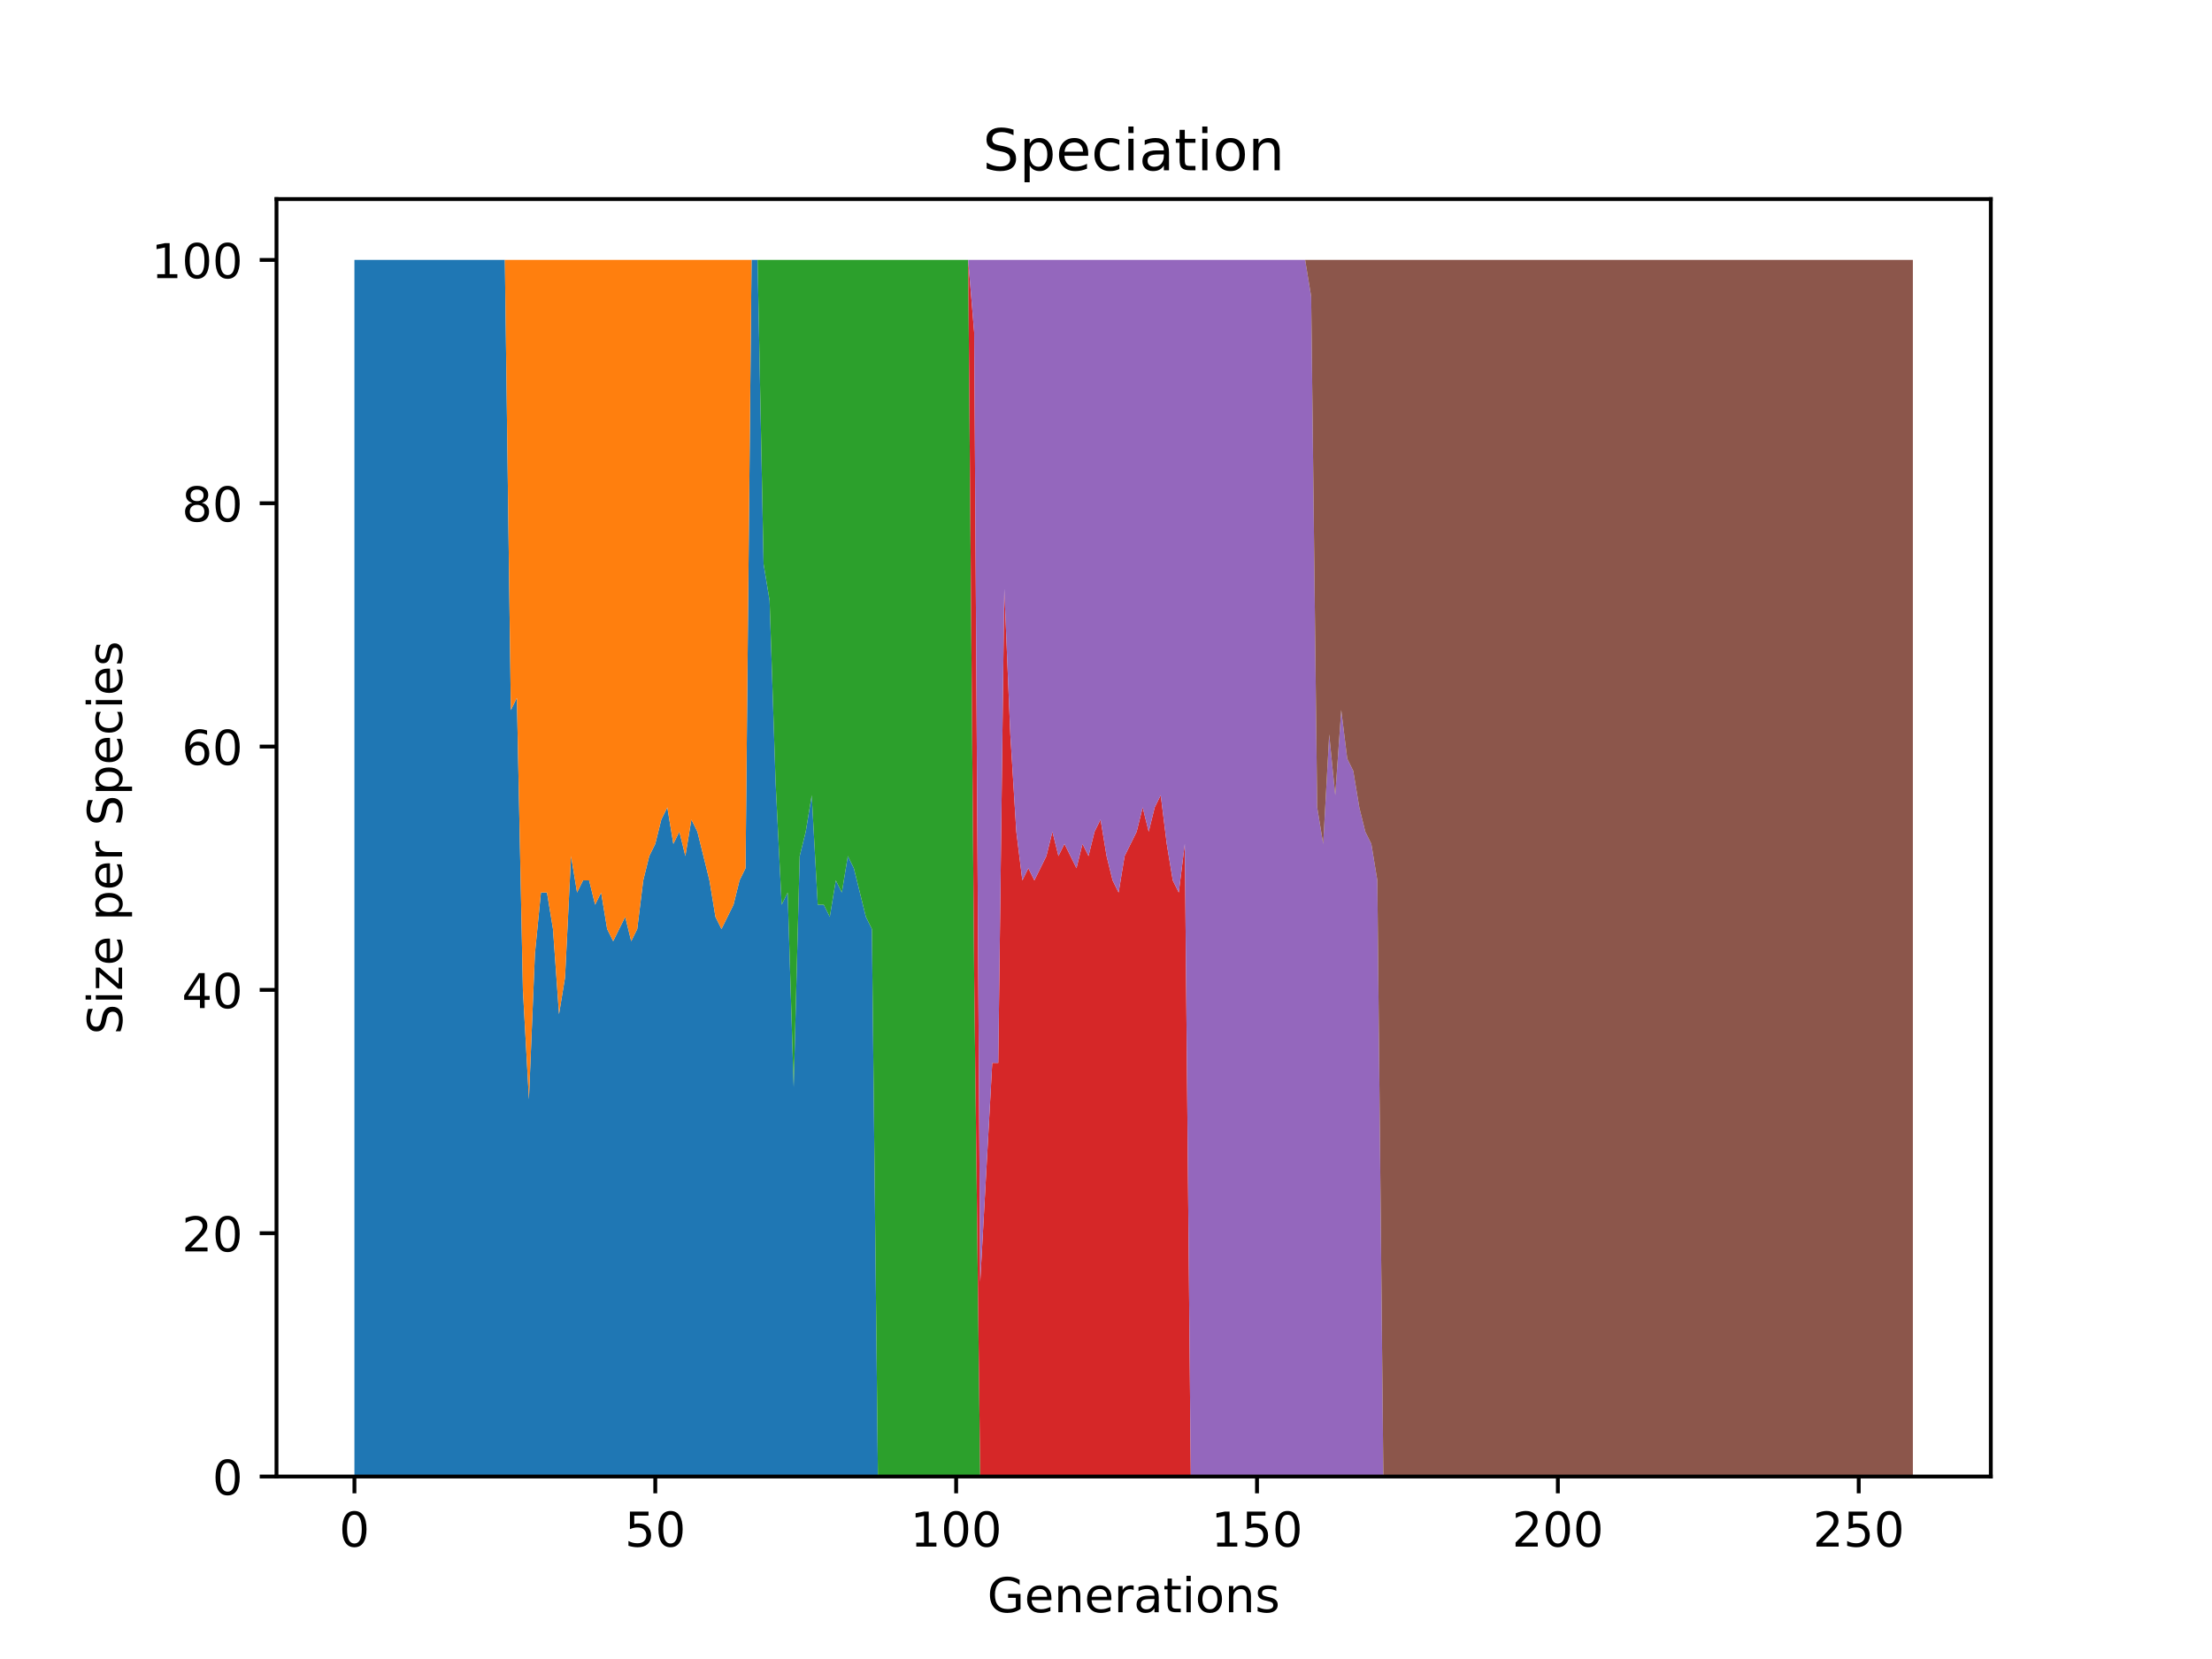 <?xml version="1.0" encoding="utf-8" standalone="no"?>
<!DOCTYPE svg PUBLIC "-//W3C//DTD SVG 1.1//EN"
  "http://www.w3.org/Graphics/SVG/1.1/DTD/svg11.dtd">
<!-- Created with matplotlib (https://matplotlib.org/) -->
<svg height="345.6pt" version="1.1" viewBox="0 0 460.8 345.6" width="460.8pt" xmlns="http://www.w3.org/2000/svg" xmlns:xlink="http://www.w3.org/1999/xlink">
 <defs>
  <style type="text/css">*{stroke-linecap:butt;stroke-linejoin:round;}</style>
 </defs>
 <g id="figure_1">
  <g id="patch_1">
   <path d="M 0 345.6 
L 460.8 345.6 
L 460.8 0 
L 0 0 
z
" style="fill:#ffffff;"/>
  </g>
  <g id="axes_1">
   <g id="patch_2">
    <path d="M 57.6 307.584 
L 414.72 307.584 
L 414.72 41.472 
L 57.6 41.472 
z
" style="fill:#ffffff;"/>
   </g>
   <g id="PolyCollection_1">
    <path clip-path="url(#pc8775b7c0e)" d="M 73.833 54.144 
L 73.833 307.584 
L 75.086 307.584 
L 76.34 307.584 
L 77.593 307.584 
L 78.847 307.584 
L 80.1 307.584 
L 81.354 307.584 
L 82.607 307.584 
L 83.861 307.584 
L 85.114 307.584 
L 86.368 307.584 
L 87.621 307.584 
L 88.875 307.584 
L 90.128 307.584 
L 91.382 307.584 
L 92.635 307.584 
L 93.889 307.584 
L 95.142 307.584 
L 96.396 307.584 
L 97.649 307.584 
L 98.903 307.584 
L 100.156 307.584 
L 101.41 307.584 
L 102.663 307.584 
L 103.917 307.584 
L 105.17 307.584 
L 106.424 307.584 
L 107.677 307.584 
L 108.931 307.584 
L 110.184 307.584 
L 111.438 307.584 
L 112.691 307.584 
L 113.944 307.584 
L 115.198 307.584 
L 116.451 307.584 
L 117.705 307.584 
L 118.958 307.584 
L 120.212 307.584 
L 121.465 307.584 
L 122.719 307.584 
L 123.972 307.584 
L 125.226 307.584 
L 126.479 307.584 
L 127.733 307.584 
L 128.986 307.584 
L 130.24 307.584 
L 131.493 307.584 
L 132.747 307.584 
L 134 307.584 
L 135.254 307.584 
L 136.507 307.584 
L 137.761 307.584 
L 139.014 307.584 
L 140.268 307.584 
L 141.521 307.584 
L 142.775 307.584 
L 144.028 307.584 
L 145.282 307.584 
L 146.535 307.584 
L 147.789 307.584 
L 149.042 307.584 
L 150.296 307.584 
L 151.549 307.584 
L 152.803 307.584 
L 154.056 307.584 
L 155.31 307.584 
L 156.563 307.584 
L 157.817 307.584 
L 159.07 307.584 
L 160.324 307.584 
L 161.577 307.584 
L 162.831 307.584 
L 164.084 307.584 
L 165.338 307.584 
L 166.591 307.584 
L 167.845 307.584 
L 169.098 307.584 
L 170.352 307.584 
L 171.605 307.584 
L 172.859 307.584 
L 174.112 307.584 
L 175.366 307.584 
L 176.619 307.584 
L 177.873 307.584 
L 179.126 307.584 
L 180.38 307.584 
L 181.633 307.584 
L 182.887 307.584 
L 184.14 307.584 
L 185.394 307.584 
L 186.647 307.584 
L 187.901 307.584 
L 189.154 307.584 
L 190.408 307.584 
L 191.661 307.584 
L 192.915 307.584 
L 194.168 307.584 
L 195.421 307.584 
L 196.675 307.584 
L 197.928 307.584 
L 199.182 307.584 
L 200.435 307.584 
L 201.689 307.584 
L 202.942 307.584 
L 204.196 307.584 
L 205.449 307.584 
L 206.703 307.584 
L 207.956 307.584 
L 209.21 307.584 
L 210.463 307.584 
L 211.717 307.584 
L 212.97 307.584 
L 214.224 307.584 
L 215.477 307.584 
L 216.731 307.584 
L 217.984 307.584 
L 219.238 307.584 
L 220.491 307.584 
L 221.745 307.584 
L 222.998 307.584 
L 224.252 307.584 
L 225.505 307.584 
L 226.759 307.584 
L 228.012 307.584 
L 229.266 307.584 
L 230.519 307.584 
L 231.773 307.584 
L 233.026 307.584 
L 234.28 307.584 
L 235.533 307.584 
L 236.787 307.584 
L 238.04 307.584 
L 239.294 307.584 
L 240.547 307.584 
L 241.801 307.584 
L 243.054 307.584 
L 244.308 307.584 
L 245.561 307.584 
L 246.815 307.584 
L 248.068 307.584 
L 249.322 307.584 
L 250.575 307.584 
L 251.829 307.584 
L 253.082 307.584 
L 254.336 307.584 
L 255.589 307.584 
L 256.843 307.584 
L 258.096 307.584 
L 259.35 307.584 
L 260.603 307.584 
L 261.857 307.584 
L 263.11 307.584 
L 264.364 307.584 
L 265.617 307.584 
L 266.871 307.584 
L 268.124 307.584 
L 269.378 307.584 
L 270.631 307.584 
L 271.885 307.584 
L 273.138 307.584 
L 274.392 307.584 
L 275.645 307.584 
L 276.899 307.584 
L 278.152 307.584 
L 279.405 307.584 
L 280.659 307.584 
L 281.912 307.584 
L 283.166 307.584 
L 284.419 307.584 
L 285.673 307.584 
L 286.926 307.584 
L 288.18 307.584 
L 289.433 307.584 
L 290.687 307.584 
L 291.94 307.584 
L 293.194 307.584 
L 294.447 307.584 
L 295.701 307.584 
L 296.954 307.584 
L 298.208 307.584 
L 299.461 307.584 
L 300.715 307.584 
L 301.968 307.584 
L 303.222 307.584 
L 304.475 307.584 
L 305.729 307.584 
L 306.982 307.584 
L 308.236 307.584 
L 309.489 307.584 
L 310.743 307.584 
L 311.996 307.584 
L 313.25 307.584 
L 314.503 307.584 
L 315.757 307.584 
L 317.01 307.584 
L 318.264 307.584 
L 319.517 307.584 
L 320.771 307.584 
L 322.024 307.584 
L 323.278 307.584 
L 324.531 307.584 
L 325.785 307.584 
L 327.038 307.584 
L 328.292 307.584 
L 329.545 307.584 
L 330.799 307.584 
L 332.052 307.584 
L 333.306 307.584 
L 334.559 307.584 
L 335.813 307.584 
L 337.066 307.584 
L 338.32 307.584 
L 339.573 307.584 
L 340.827 307.584 
L 342.08 307.584 
L 343.334 307.584 
L 344.587 307.584 
L 345.841 307.584 
L 347.094 307.584 
L 348.348 307.584 
L 349.601 307.584 
L 350.855 307.584 
L 352.108 307.584 
L 353.362 307.584 
L 354.615 307.584 
L 355.869 307.584 
L 357.122 307.584 
L 358.376 307.584 
L 359.629 307.584 
L 360.882 307.584 
L 362.136 307.584 
L 363.389 307.584 
L 364.643 307.584 
L 365.896 307.584 
L 367.15 307.584 
L 368.403 307.584 
L 369.657 307.584 
L 370.91 307.584 
L 372.164 307.584 
L 373.417 307.584 
L 374.671 307.584 
L 375.924 307.584 
L 377.178 307.584 
L 378.431 307.584 
L 379.685 307.584 
L 380.938 307.584 
L 382.192 307.584 
L 383.445 307.584 
L 384.699 307.584 
L 385.952 307.584 
L 387.206 307.584 
L 388.459 307.584 
L 389.713 307.584 
L 390.966 307.584 
L 392.22 307.584 
L 393.473 307.584 
L 394.727 307.584 
L 395.98 307.584 
L 397.234 307.584 
L 398.487 307.584 
L 398.487 307.584 
L 398.487 307.584 
L 397.234 307.584 
L 395.98 307.584 
L 394.727 307.584 
L 393.473 307.584 
L 392.22 307.584 
L 390.966 307.584 
L 389.713 307.584 
L 388.459 307.584 
L 387.206 307.584 
L 385.952 307.584 
L 384.699 307.584 
L 383.445 307.584 
L 382.192 307.584 
L 380.938 307.584 
L 379.685 307.584 
L 378.431 307.584 
L 377.178 307.584 
L 375.924 307.584 
L 374.671 307.584 
L 373.417 307.584 
L 372.164 307.584 
L 370.91 307.584 
L 369.657 307.584 
L 368.403 307.584 
L 367.15 307.584 
L 365.896 307.584 
L 364.643 307.584 
L 363.389 307.584 
L 362.136 307.584 
L 360.882 307.584 
L 359.629 307.584 
L 358.376 307.584 
L 357.122 307.584 
L 355.869 307.584 
L 354.615 307.584 
L 353.362 307.584 
L 352.108 307.584 
L 350.855 307.584 
L 349.601 307.584 
L 348.348 307.584 
L 347.094 307.584 
L 345.841 307.584 
L 344.587 307.584 
L 343.334 307.584 
L 342.08 307.584 
L 340.827 307.584 
L 339.573 307.584 
L 338.32 307.584 
L 337.066 307.584 
L 335.813 307.584 
L 334.559 307.584 
L 333.306 307.584 
L 332.052 307.584 
L 330.799 307.584 
L 329.545 307.584 
L 328.292 307.584 
L 327.038 307.584 
L 325.785 307.584 
L 324.531 307.584 
L 323.278 307.584 
L 322.024 307.584 
L 320.771 307.584 
L 319.517 307.584 
L 318.264 307.584 
L 317.01 307.584 
L 315.757 307.584 
L 314.503 307.584 
L 313.25 307.584 
L 311.996 307.584 
L 310.743 307.584 
L 309.489 307.584 
L 308.236 307.584 
L 306.982 307.584 
L 305.729 307.584 
L 304.475 307.584 
L 303.222 307.584 
L 301.968 307.584 
L 300.715 307.584 
L 299.461 307.584 
L 298.208 307.584 
L 296.954 307.584 
L 295.701 307.584 
L 294.447 307.584 
L 293.194 307.584 
L 291.94 307.584 
L 290.687 307.584 
L 289.433 307.584 
L 288.18 307.584 
L 286.926 307.584 
L 285.673 307.584 
L 284.419 307.584 
L 283.166 307.584 
L 281.912 307.584 
L 280.659 307.584 
L 279.405 307.584 
L 278.152 307.584 
L 276.899 307.584 
L 275.645 307.584 
L 274.392 307.584 
L 273.138 307.584 
L 271.885 307.584 
L 270.631 307.584 
L 269.378 307.584 
L 268.124 307.584 
L 266.871 307.584 
L 265.617 307.584 
L 264.364 307.584 
L 263.11 307.584 
L 261.857 307.584 
L 260.603 307.584 
L 259.35 307.584 
L 258.096 307.584 
L 256.843 307.584 
L 255.589 307.584 
L 254.336 307.584 
L 253.082 307.584 
L 251.829 307.584 
L 250.575 307.584 
L 249.322 307.584 
L 248.068 307.584 
L 246.815 307.584 
L 245.561 307.584 
L 244.308 307.584 
L 243.054 307.584 
L 241.801 307.584 
L 240.547 307.584 
L 239.294 307.584 
L 238.04 307.584 
L 236.787 307.584 
L 235.533 307.584 
L 234.28 307.584 
L 233.026 307.584 
L 231.773 307.584 
L 230.519 307.584 
L 229.266 307.584 
L 228.012 307.584 
L 226.759 307.584 
L 225.505 307.584 
L 224.252 307.584 
L 222.998 307.584 
L 221.745 307.584 
L 220.491 307.584 
L 219.238 307.584 
L 217.984 307.584 
L 216.731 307.584 
L 215.477 307.584 
L 214.224 307.584 
L 212.97 307.584 
L 211.717 307.584 
L 210.463 307.584 
L 209.21 307.584 
L 207.956 307.584 
L 206.703 307.584 
L 205.449 307.584 
L 204.196 307.584 
L 202.942 307.584 
L 201.689 307.584 
L 200.435 307.584 
L 199.182 307.584 
L 197.928 307.584 
L 196.675 307.584 
L 195.421 307.584 
L 194.168 307.584 
L 192.915 307.584 
L 191.661 307.584 
L 190.408 307.584 
L 189.154 307.584 
L 187.901 307.584 
L 186.647 307.584 
L 185.394 307.584 
L 184.14 307.584 
L 182.887 307.584 
L 181.633 193.536 
L 180.38 191.002 
L 179.126 185.933 
L 177.873 180.864 
L 176.619 178.33 
L 175.366 185.933 
L 174.112 183.398 
L 172.859 191.002 
L 171.605 188.467 
L 170.352 188.467 
L 169.098 165.658 
L 167.845 173.261 
L 166.591 178.33 
L 165.338 226.483 
L 164.084 185.933 
L 162.831 188.467 
L 161.577 163.123 
L 160.324 125.107 
L 159.07 117.504 
L 157.817 54.144 
L 156.563 54.144 
L 155.31 180.864 
L 154.056 183.398 
L 152.803 188.467 
L 151.549 191.002 
L 150.296 193.536 
L 149.042 191.002 
L 147.789 183.398 
L 146.535 178.33 
L 145.282 173.261 
L 144.028 170.726 
L 142.775 178.33 
L 141.521 173.261 
L 140.268 175.795 
L 139.014 168.192 
L 137.761 170.726 
L 136.507 175.795 
L 135.254 178.33 
L 134 183.398 
L 132.747 193.536 
L 131.493 196.07 
L 130.24 191.002 
L 128.986 193.536 
L 127.733 196.07 
L 126.479 193.536 
L 125.226 185.933 
L 123.972 188.467 
L 122.719 183.398 
L 121.465 183.398 
L 120.212 185.933 
L 118.958 178.33 
L 117.705 203.674 
L 116.451 211.277 
L 115.198 193.536 
L 113.944 185.933 
L 112.691 185.933 
L 111.438 198.605 
L 110.184 229.018 
L 108.931 206.208 
L 107.677 145.382 
L 106.424 147.917 
L 105.17 54.144 
L 103.917 54.144 
L 102.663 54.144 
L 101.41 54.144 
L 100.156 54.144 
L 98.903 54.144 
L 97.649 54.144 
L 96.396 54.144 
L 95.142 54.144 
L 93.889 54.144 
L 92.635 54.144 
L 91.382 54.144 
L 90.128 54.144 
L 88.875 54.144 
L 87.621 54.144 
L 86.368 54.144 
L 85.114 54.144 
L 83.861 54.144 
L 82.607 54.144 
L 81.354 54.144 
L 80.1 54.144 
L 78.847 54.144 
L 77.593 54.144 
L 76.34 54.144 
L 75.086 54.144 
L 73.833 54.144 
z
" style="fill:#1f77b4;"/>
   </g>
   <g id="PolyCollection_2">
    <path clip-path="url(#pc8775b7c0e)" d="M 73.833 54.144 
L 73.833 54.144 
L 75.086 54.144 
L 76.34 54.144 
L 77.593 54.144 
L 78.847 54.144 
L 80.1 54.144 
L 81.354 54.144 
L 82.607 54.144 
L 83.861 54.144 
L 85.114 54.144 
L 86.368 54.144 
L 87.621 54.144 
L 88.875 54.144 
L 90.128 54.144 
L 91.382 54.144 
L 92.635 54.144 
L 93.889 54.144 
L 95.142 54.144 
L 96.396 54.144 
L 97.649 54.144 
L 98.903 54.144 
L 100.156 54.144 
L 101.41 54.144 
L 102.663 54.144 
L 103.917 54.144 
L 105.17 54.144 
L 106.424 147.917 
L 107.677 145.382 
L 108.931 206.208 
L 110.184 229.018 
L 111.438 198.605 
L 112.691 185.933 
L 113.944 185.933 
L 115.198 193.536 
L 116.451 211.277 
L 117.705 203.674 
L 118.958 178.33 
L 120.212 185.933 
L 121.465 183.398 
L 122.719 183.398 
L 123.972 188.467 
L 125.226 185.933 
L 126.479 193.536 
L 127.733 196.07 
L 128.986 193.536 
L 130.24 191.002 
L 131.493 196.07 
L 132.747 193.536 
L 134 183.398 
L 135.254 178.33 
L 136.507 175.795 
L 137.761 170.726 
L 139.014 168.192 
L 140.268 175.795 
L 141.521 173.261 
L 142.775 178.33 
L 144.028 170.726 
L 145.282 173.261 
L 146.535 178.33 
L 147.789 183.398 
L 149.042 191.002 
L 150.296 193.536 
L 151.549 191.002 
L 152.803 188.467 
L 154.056 183.398 
L 155.31 180.864 
L 156.563 54.144 
L 157.817 54.144 
L 159.07 117.504 
L 160.324 125.107 
L 161.577 163.123 
L 162.831 188.467 
L 164.084 185.933 
L 165.338 226.483 
L 166.591 178.33 
L 167.845 173.261 
L 169.098 165.658 
L 170.352 188.467 
L 171.605 188.467 
L 172.859 191.002 
L 174.112 183.398 
L 175.366 185.933 
L 176.619 178.33 
L 177.873 180.864 
L 179.126 185.933 
L 180.38 191.002 
L 181.633 193.536 
L 182.887 307.584 
L 184.14 307.584 
L 185.394 307.584 
L 186.647 307.584 
L 187.901 307.584 
L 189.154 307.584 
L 190.408 307.584 
L 191.661 307.584 
L 192.915 307.584 
L 194.168 307.584 
L 195.421 307.584 
L 196.675 307.584 
L 197.928 307.584 
L 199.182 307.584 
L 200.435 307.584 
L 201.689 307.584 
L 202.942 307.584 
L 204.196 307.584 
L 205.449 307.584 
L 206.703 307.584 
L 207.956 307.584 
L 209.21 307.584 
L 210.463 307.584 
L 211.717 307.584 
L 212.97 307.584 
L 214.224 307.584 
L 215.477 307.584 
L 216.731 307.584 
L 217.984 307.584 
L 219.238 307.584 
L 220.491 307.584 
L 221.745 307.584 
L 222.998 307.584 
L 224.252 307.584 
L 225.505 307.584 
L 226.759 307.584 
L 228.012 307.584 
L 229.266 307.584 
L 230.519 307.584 
L 231.773 307.584 
L 233.026 307.584 
L 234.28 307.584 
L 235.533 307.584 
L 236.787 307.584 
L 238.04 307.584 
L 239.294 307.584 
L 240.547 307.584 
L 241.801 307.584 
L 243.054 307.584 
L 244.308 307.584 
L 245.561 307.584 
L 246.815 307.584 
L 248.068 307.584 
L 249.322 307.584 
L 250.575 307.584 
L 251.829 307.584 
L 253.082 307.584 
L 254.336 307.584 
L 255.589 307.584 
L 256.843 307.584 
L 258.096 307.584 
L 259.35 307.584 
L 260.603 307.584 
L 261.857 307.584 
L 263.11 307.584 
L 264.364 307.584 
L 265.617 307.584 
L 266.871 307.584 
L 268.124 307.584 
L 269.378 307.584 
L 270.631 307.584 
L 271.885 307.584 
L 273.138 307.584 
L 274.392 307.584 
L 275.645 307.584 
L 276.899 307.584 
L 278.152 307.584 
L 279.405 307.584 
L 280.659 307.584 
L 281.912 307.584 
L 283.166 307.584 
L 284.419 307.584 
L 285.673 307.584 
L 286.926 307.584 
L 288.18 307.584 
L 289.433 307.584 
L 290.687 307.584 
L 291.94 307.584 
L 293.194 307.584 
L 294.447 307.584 
L 295.701 307.584 
L 296.954 307.584 
L 298.208 307.584 
L 299.461 307.584 
L 300.715 307.584 
L 301.968 307.584 
L 303.222 307.584 
L 304.475 307.584 
L 305.729 307.584 
L 306.982 307.584 
L 308.236 307.584 
L 309.489 307.584 
L 310.743 307.584 
L 311.996 307.584 
L 313.25 307.584 
L 314.503 307.584 
L 315.757 307.584 
L 317.01 307.584 
L 318.264 307.584 
L 319.517 307.584 
L 320.771 307.584 
L 322.024 307.584 
L 323.278 307.584 
L 324.531 307.584 
L 325.785 307.584 
L 327.038 307.584 
L 328.292 307.584 
L 329.545 307.584 
L 330.799 307.584 
L 332.052 307.584 
L 333.306 307.584 
L 334.559 307.584 
L 335.813 307.584 
L 337.066 307.584 
L 338.32 307.584 
L 339.573 307.584 
L 340.827 307.584 
L 342.08 307.584 
L 343.334 307.584 
L 344.587 307.584 
L 345.841 307.584 
L 347.094 307.584 
L 348.348 307.584 
L 349.601 307.584 
L 350.855 307.584 
L 352.108 307.584 
L 353.362 307.584 
L 354.615 307.584 
L 355.869 307.584 
L 357.122 307.584 
L 358.376 307.584 
L 359.629 307.584 
L 360.882 307.584 
L 362.136 307.584 
L 363.389 307.584 
L 364.643 307.584 
L 365.896 307.584 
L 367.15 307.584 
L 368.403 307.584 
L 369.657 307.584 
L 370.91 307.584 
L 372.164 307.584 
L 373.417 307.584 
L 374.671 307.584 
L 375.924 307.584 
L 377.178 307.584 
L 378.431 307.584 
L 379.685 307.584 
L 380.938 307.584 
L 382.192 307.584 
L 383.445 307.584 
L 384.699 307.584 
L 385.952 307.584 
L 387.206 307.584 
L 388.459 307.584 
L 389.713 307.584 
L 390.966 307.584 
L 392.22 307.584 
L 393.473 307.584 
L 394.727 307.584 
L 395.98 307.584 
L 397.234 307.584 
L 398.487 307.584 
L 398.487 307.584 
L 398.487 307.584 
L 397.234 307.584 
L 395.98 307.584 
L 394.727 307.584 
L 393.473 307.584 
L 392.22 307.584 
L 390.966 307.584 
L 389.713 307.584 
L 388.459 307.584 
L 387.206 307.584 
L 385.952 307.584 
L 384.699 307.584 
L 383.445 307.584 
L 382.192 307.584 
L 380.938 307.584 
L 379.685 307.584 
L 378.431 307.584 
L 377.178 307.584 
L 375.924 307.584 
L 374.671 307.584 
L 373.417 307.584 
L 372.164 307.584 
L 370.91 307.584 
L 369.657 307.584 
L 368.403 307.584 
L 367.15 307.584 
L 365.896 307.584 
L 364.643 307.584 
L 363.389 307.584 
L 362.136 307.584 
L 360.882 307.584 
L 359.629 307.584 
L 358.376 307.584 
L 357.122 307.584 
L 355.869 307.584 
L 354.615 307.584 
L 353.362 307.584 
L 352.108 307.584 
L 350.855 307.584 
L 349.601 307.584 
L 348.348 307.584 
L 347.094 307.584 
L 345.841 307.584 
L 344.587 307.584 
L 343.334 307.584 
L 342.08 307.584 
L 340.827 307.584 
L 339.573 307.584 
L 338.32 307.584 
L 337.066 307.584 
L 335.813 307.584 
L 334.559 307.584 
L 333.306 307.584 
L 332.052 307.584 
L 330.799 307.584 
L 329.545 307.584 
L 328.292 307.584 
L 327.038 307.584 
L 325.785 307.584 
L 324.531 307.584 
L 323.278 307.584 
L 322.024 307.584 
L 320.771 307.584 
L 319.517 307.584 
L 318.264 307.584 
L 317.01 307.584 
L 315.757 307.584 
L 314.503 307.584 
L 313.25 307.584 
L 311.996 307.584 
L 310.743 307.584 
L 309.489 307.584 
L 308.236 307.584 
L 306.982 307.584 
L 305.729 307.584 
L 304.475 307.584 
L 303.222 307.584 
L 301.968 307.584 
L 300.715 307.584 
L 299.461 307.584 
L 298.208 307.584 
L 296.954 307.584 
L 295.701 307.584 
L 294.447 307.584 
L 293.194 307.584 
L 291.94 307.584 
L 290.687 307.584 
L 289.433 307.584 
L 288.18 307.584 
L 286.926 307.584 
L 285.673 307.584 
L 284.419 307.584 
L 283.166 307.584 
L 281.912 307.584 
L 280.659 307.584 
L 279.405 307.584 
L 278.152 307.584 
L 276.899 307.584 
L 275.645 307.584 
L 274.392 307.584 
L 273.138 307.584 
L 271.885 307.584 
L 270.631 307.584 
L 269.378 307.584 
L 268.124 307.584 
L 266.871 307.584 
L 265.617 307.584 
L 264.364 307.584 
L 263.11 307.584 
L 261.857 307.584 
L 260.603 307.584 
L 259.35 307.584 
L 258.096 307.584 
L 256.843 307.584 
L 255.589 307.584 
L 254.336 307.584 
L 253.082 307.584 
L 251.829 307.584 
L 250.575 307.584 
L 249.322 307.584 
L 248.068 307.584 
L 246.815 307.584 
L 245.561 307.584 
L 244.308 307.584 
L 243.054 307.584 
L 241.801 307.584 
L 240.547 307.584 
L 239.294 307.584 
L 238.04 307.584 
L 236.787 307.584 
L 235.533 307.584 
L 234.28 307.584 
L 233.026 307.584 
L 231.773 307.584 
L 230.519 307.584 
L 229.266 307.584 
L 228.012 307.584 
L 226.759 307.584 
L 225.505 307.584 
L 224.252 307.584 
L 222.998 307.584 
L 221.745 307.584 
L 220.491 307.584 
L 219.238 307.584 
L 217.984 307.584 
L 216.731 307.584 
L 215.477 307.584 
L 214.224 307.584 
L 212.97 307.584 
L 211.717 307.584 
L 210.463 307.584 
L 209.21 307.584 
L 207.956 307.584 
L 206.703 307.584 
L 205.449 307.584 
L 204.196 307.584 
L 202.942 307.584 
L 201.689 307.584 
L 200.435 307.584 
L 199.182 307.584 
L 197.928 307.584 
L 196.675 307.584 
L 195.421 307.584 
L 194.168 307.584 
L 192.915 307.584 
L 191.661 307.584 
L 190.408 307.584 
L 189.154 307.584 
L 187.901 307.584 
L 186.647 307.584 
L 185.394 307.584 
L 184.14 307.584 
L 182.887 307.584 
L 181.633 193.536 
L 180.38 191.002 
L 179.126 185.933 
L 177.873 180.864 
L 176.619 178.33 
L 175.366 185.933 
L 174.112 183.398 
L 172.859 191.002 
L 171.605 188.467 
L 170.352 188.467 
L 169.098 165.658 
L 167.845 173.261 
L 166.591 178.33 
L 165.338 226.483 
L 164.084 185.933 
L 162.831 188.467 
L 161.577 163.123 
L 160.324 125.107 
L 159.07 117.504 
L 157.817 54.144 
L 156.563 54.144 
L 155.31 54.144 
L 154.056 54.144 
L 152.803 54.144 
L 151.549 54.144 
L 150.296 54.144 
L 149.042 54.144 
L 147.789 54.144 
L 146.535 54.144 
L 145.282 54.144 
L 144.028 54.144 
L 142.775 54.144 
L 141.521 54.144 
L 140.268 54.144 
L 139.014 54.144 
L 137.761 54.144 
L 136.507 54.144 
L 135.254 54.144 
L 134 54.144 
L 132.747 54.144 
L 131.493 54.144 
L 130.24 54.144 
L 128.986 54.144 
L 127.733 54.144 
L 126.479 54.144 
L 125.226 54.144 
L 123.972 54.144 
L 122.719 54.144 
L 121.465 54.144 
L 120.212 54.144 
L 118.958 54.144 
L 117.705 54.144 
L 116.451 54.144 
L 115.198 54.144 
L 113.944 54.144 
L 112.691 54.144 
L 111.438 54.144 
L 110.184 54.144 
L 108.931 54.144 
L 107.677 54.144 
L 106.424 54.144 
L 105.17 54.144 
L 103.917 54.144 
L 102.663 54.144 
L 101.41 54.144 
L 100.156 54.144 
L 98.903 54.144 
L 97.649 54.144 
L 96.396 54.144 
L 95.142 54.144 
L 93.889 54.144 
L 92.635 54.144 
L 91.382 54.144 
L 90.128 54.144 
L 88.875 54.144 
L 87.621 54.144 
L 86.368 54.144 
L 85.114 54.144 
L 83.861 54.144 
L 82.607 54.144 
L 81.354 54.144 
L 80.1 54.144 
L 78.847 54.144 
L 77.593 54.144 
L 76.34 54.144 
L 75.086 54.144 
L 73.833 54.144 
z
" style="fill:#ff7f0e;"/>
   </g>
   <g id="PolyCollection_3">
    <path clip-path="url(#pc8775b7c0e)" d="M 73.833 54.144 
L 73.833 54.144 
L 75.086 54.144 
L 76.34 54.144 
L 77.593 54.144 
L 78.847 54.144 
L 80.1 54.144 
L 81.354 54.144 
L 82.607 54.144 
L 83.861 54.144 
L 85.114 54.144 
L 86.368 54.144 
L 87.621 54.144 
L 88.875 54.144 
L 90.128 54.144 
L 91.382 54.144 
L 92.635 54.144 
L 93.889 54.144 
L 95.142 54.144 
L 96.396 54.144 
L 97.649 54.144 
L 98.903 54.144 
L 100.156 54.144 
L 101.41 54.144 
L 102.663 54.144 
L 103.917 54.144 
L 105.17 54.144 
L 106.424 54.144 
L 107.677 54.144 
L 108.931 54.144 
L 110.184 54.144 
L 111.438 54.144 
L 112.691 54.144 
L 113.944 54.144 
L 115.198 54.144 
L 116.451 54.144 
L 117.705 54.144 
L 118.958 54.144 
L 120.212 54.144 
L 121.465 54.144 
L 122.719 54.144 
L 123.972 54.144 
L 125.226 54.144 
L 126.479 54.144 
L 127.733 54.144 
L 128.986 54.144 
L 130.24 54.144 
L 131.493 54.144 
L 132.747 54.144 
L 134 54.144 
L 135.254 54.144 
L 136.507 54.144 
L 137.761 54.144 
L 139.014 54.144 
L 140.268 54.144 
L 141.521 54.144 
L 142.775 54.144 
L 144.028 54.144 
L 145.282 54.144 
L 146.535 54.144 
L 147.789 54.144 
L 149.042 54.144 
L 150.296 54.144 
L 151.549 54.144 
L 152.803 54.144 
L 154.056 54.144 
L 155.31 54.144 
L 156.563 54.144 
L 157.817 54.144 
L 159.07 117.504 
L 160.324 125.107 
L 161.577 163.123 
L 162.831 188.467 
L 164.084 185.933 
L 165.338 226.483 
L 166.591 178.33 
L 167.845 173.261 
L 169.098 165.658 
L 170.352 188.467 
L 171.605 188.467 
L 172.859 191.002 
L 174.112 183.398 
L 175.366 185.933 
L 176.619 178.33 
L 177.873 180.864 
L 179.126 185.933 
L 180.38 191.002 
L 181.633 193.536 
L 182.887 307.584 
L 184.14 307.584 
L 185.394 307.584 
L 186.647 307.584 
L 187.901 307.584 
L 189.154 307.584 
L 190.408 307.584 
L 191.661 307.584 
L 192.915 307.584 
L 194.168 307.584 
L 195.421 307.584 
L 196.675 307.584 
L 197.928 307.584 
L 199.182 307.584 
L 200.435 307.584 
L 201.689 307.584 
L 202.942 307.584 
L 204.196 307.584 
L 205.449 307.584 
L 206.703 307.584 
L 207.956 307.584 
L 209.21 307.584 
L 210.463 307.584 
L 211.717 307.584 
L 212.97 307.584 
L 214.224 307.584 
L 215.477 307.584 
L 216.731 307.584 
L 217.984 307.584 
L 219.238 307.584 
L 220.491 307.584 
L 221.745 307.584 
L 222.998 307.584 
L 224.252 307.584 
L 225.505 307.584 
L 226.759 307.584 
L 228.012 307.584 
L 229.266 307.584 
L 230.519 307.584 
L 231.773 307.584 
L 233.026 307.584 
L 234.28 307.584 
L 235.533 307.584 
L 236.787 307.584 
L 238.04 307.584 
L 239.294 307.584 
L 240.547 307.584 
L 241.801 307.584 
L 243.054 307.584 
L 244.308 307.584 
L 245.561 307.584 
L 246.815 307.584 
L 248.068 307.584 
L 249.322 307.584 
L 250.575 307.584 
L 251.829 307.584 
L 253.082 307.584 
L 254.336 307.584 
L 255.589 307.584 
L 256.843 307.584 
L 258.096 307.584 
L 259.35 307.584 
L 260.603 307.584 
L 261.857 307.584 
L 263.11 307.584 
L 264.364 307.584 
L 265.617 307.584 
L 266.871 307.584 
L 268.124 307.584 
L 269.378 307.584 
L 270.631 307.584 
L 271.885 307.584 
L 273.138 307.584 
L 274.392 307.584 
L 275.645 307.584 
L 276.899 307.584 
L 278.152 307.584 
L 279.405 307.584 
L 280.659 307.584 
L 281.912 307.584 
L 283.166 307.584 
L 284.419 307.584 
L 285.673 307.584 
L 286.926 307.584 
L 288.18 307.584 
L 289.433 307.584 
L 290.687 307.584 
L 291.94 307.584 
L 293.194 307.584 
L 294.447 307.584 
L 295.701 307.584 
L 296.954 307.584 
L 298.208 307.584 
L 299.461 307.584 
L 300.715 307.584 
L 301.968 307.584 
L 303.222 307.584 
L 304.475 307.584 
L 305.729 307.584 
L 306.982 307.584 
L 308.236 307.584 
L 309.489 307.584 
L 310.743 307.584 
L 311.996 307.584 
L 313.25 307.584 
L 314.503 307.584 
L 315.757 307.584 
L 317.01 307.584 
L 318.264 307.584 
L 319.517 307.584 
L 320.771 307.584 
L 322.024 307.584 
L 323.278 307.584 
L 324.531 307.584 
L 325.785 307.584 
L 327.038 307.584 
L 328.292 307.584 
L 329.545 307.584 
L 330.799 307.584 
L 332.052 307.584 
L 333.306 307.584 
L 334.559 307.584 
L 335.813 307.584 
L 337.066 307.584 
L 338.32 307.584 
L 339.573 307.584 
L 340.827 307.584 
L 342.08 307.584 
L 343.334 307.584 
L 344.587 307.584 
L 345.841 307.584 
L 347.094 307.584 
L 348.348 307.584 
L 349.601 307.584 
L 350.855 307.584 
L 352.108 307.584 
L 353.362 307.584 
L 354.615 307.584 
L 355.869 307.584 
L 357.122 307.584 
L 358.376 307.584 
L 359.629 307.584 
L 360.882 307.584 
L 362.136 307.584 
L 363.389 307.584 
L 364.643 307.584 
L 365.896 307.584 
L 367.15 307.584 
L 368.403 307.584 
L 369.657 307.584 
L 370.91 307.584 
L 372.164 307.584 
L 373.417 307.584 
L 374.671 307.584 
L 375.924 307.584 
L 377.178 307.584 
L 378.431 307.584 
L 379.685 307.584 
L 380.938 307.584 
L 382.192 307.584 
L 383.445 307.584 
L 384.699 307.584 
L 385.952 307.584 
L 387.206 307.584 
L 388.459 307.584 
L 389.713 307.584 
L 390.966 307.584 
L 392.22 307.584 
L 393.473 307.584 
L 394.727 307.584 
L 395.98 307.584 
L 397.234 307.584 
L 398.487 307.584 
L 398.487 307.584 
L 398.487 307.584 
L 397.234 307.584 
L 395.98 307.584 
L 394.727 307.584 
L 393.473 307.584 
L 392.22 307.584 
L 390.966 307.584 
L 389.713 307.584 
L 388.459 307.584 
L 387.206 307.584 
L 385.952 307.584 
L 384.699 307.584 
L 383.445 307.584 
L 382.192 307.584 
L 380.938 307.584 
L 379.685 307.584 
L 378.431 307.584 
L 377.178 307.584 
L 375.924 307.584 
L 374.671 307.584 
L 373.417 307.584 
L 372.164 307.584 
L 370.91 307.584 
L 369.657 307.584 
L 368.403 307.584 
L 367.15 307.584 
L 365.896 307.584 
L 364.643 307.584 
L 363.389 307.584 
L 362.136 307.584 
L 360.882 307.584 
L 359.629 307.584 
L 358.376 307.584 
L 357.122 307.584 
L 355.869 307.584 
L 354.615 307.584 
L 353.362 307.584 
L 352.108 307.584 
L 350.855 307.584 
L 349.601 307.584 
L 348.348 307.584 
L 347.094 307.584 
L 345.841 307.584 
L 344.587 307.584 
L 343.334 307.584 
L 342.08 307.584 
L 340.827 307.584 
L 339.573 307.584 
L 338.32 307.584 
L 337.066 307.584 
L 335.813 307.584 
L 334.559 307.584 
L 333.306 307.584 
L 332.052 307.584 
L 330.799 307.584 
L 329.545 307.584 
L 328.292 307.584 
L 327.038 307.584 
L 325.785 307.584 
L 324.531 307.584 
L 323.278 307.584 
L 322.024 307.584 
L 320.771 307.584 
L 319.517 307.584 
L 318.264 307.584 
L 317.01 307.584 
L 315.757 307.584 
L 314.503 307.584 
L 313.25 307.584 
L 311.996 307.584 
L 310.743 307.584 
L 309.489 307.584 
L 308.236 307.584 
L 306.982 307.584 
L 305.729 307.584 
L 304.475 307.584 
L 303.222 307.584 
L 301.968 307.584 
L 300.715 307.584 
L 299.461 307.584 
L 298.208 307.584 
L 296.954 307.584 
L 295.701 307.584 
L 294.447 307.584 
L 293.194 307.584 
L 291.94 307.584 
L 290.687 307.584 
L 289.433 307.584 
L 288.18 307.584 
L 286.926 307.584 
L 285.673 307.584 
L 284.419 307.584 
L 283.166 307.584 
L 281.912 307.584 
L 280.659 307.584 
L 279.405 307.584 
L 278.152 307.584 
L 276.899 307.584 
L 275.645 307.584 
L 274.392 307.584 
L 273.138 307.584 
L 271.885 307.584 
L 270.631 307.584 
L 269.378 307.584 
L 268.124 307.584 
L 266.871 307.584 
L 265.617 307.584 
L 264.364 307.584 
L 263.11 307.584 
L 261.857 307.584 
L 260.603 307.584 
L 259.35 307.584 
L 258.096 307.584 
L 256.843 307.584 
L 255.589 307.584 
L 254.336 307.584 
L 253.082 307.584 
L 251.829 307.584 
L 250.575 307.584 
L 249.322 307.584 
L 248.068 307.584 
L 246.815 307.584 
L 245.561 307.584 
L 244.308 307.584 
L 243.054 307.584 
L 241.801 307.584 
L 240.547 307.584 
L 239.294 307.584 
L 238.04 307.584 
L 236.787 307.584 
L 235.533 307.584 
L 234.28 307.584 
L 233.026 307.584 
L 231.773 307.584 
L 230.519 307.584 
L 229.266 307.584 
L 228.012 307.584 
L 226.759 307.584 
L 225.505 307.584 
L 224.252 307.584 
L 222.998 307.584 
L 221.745 307.584 
L 220.491 307.584 
L 219.238 307.584 
L 217.984 307.584 
L 216.731 307.584 
L 215.477 307.584 
L 214.224 307.584 
L 212.97 307.584 
L 211.717 307.584 
L 210.463 307.584 
L 209.21 307.584 
L 207.956 307.584 
L 206.703 307.584 
L 205.449 307.584 
L 204.196 307.584 
L 202.942 203.674 
L 201.689 54.144 
L 200.435 54.144 
L 199.182 54.144 
L 197.928 54.144 
L 196.675 54.144 
L 195.421 54.144 
L 194.168 54.144 
L 192.915 54.144 
L 191.661 54.144 
L 190.408 54.144 
L 189.154 54.144 
L 187.901 54.144 
L 186.647 54.144 
L 185.394 54.144 
L 184.14 54.144 
L 182.887 54.144 
L 181.633 54.144 
L 180.38 54.144 
L 179.126 54.144 
L 177.873 54.144 
L 176.619 54.144 
L 175.366 54.144 
L 174.112 54.144 
L 172.859 54.144 
L 171.605 54.144 
L 170.352 54.144 
L 169.098 54.144 
L 167.845 54.144 
L 166.591 54.144 
L 165.338 54.144 
L 164.084 54.144 
L 162.831 54.144 
L 161.577 54.144 
L 160.324 54.144 
L 159.07 54.144 
L 157.817 54.144 
L 156.563 54.144 
L 155.31 54.144 
L 154.056 54.144 
L 152.803 54.144 
L 151.549 54.144 
L 150.296 54.144 
L 149.042 54.144 
L 147.789 54.144 
L 146.535 54.144 
L 145.282 54.144 
L 144.028 54.144 
L 142.775 54.144 
L 141.521 54.144 
L 140.268 54.144 
L 139.014 54.144 
L 137.761 54.144 
L 136.507 54.144 
L 135.254 54.144 
L 134 54.144 
L 132.747 54.144 
L 131.493 54.144 
L 130.24 54.144 
L 128.986 54.144 
L 127.733 54.144 
L 126.479 54.144 
L 125.226 54.144 
L 123.972 54.144 
L 122.719 54.144 
L 121.465 54.144 
L 120.212 54.144 
L 118.958 54.144 
L 117.705 54.144 
L 116.451 54.144 
L 115.198 54.144 
L 113.944 54.144 
L 112.691 54.144 
L 111.438 54.144 
L 110.184 54.144 
L 108.931 54.144 
L 107.677 54.144 
L 106.424 54.144 
L 105.17 54.144 
L 103.917 54.144 
L 102.663 54.144 
L 101.41 54.144 
L 100.156 54.144 
L 98.903 54.144 
L 97.649 54.144 
L 96.396 54.144 
L 95.142 54.144 
L 93.889 54.144 
L 92.635 54.144 
L 91.382 54.144 
L 90.128 54.144 
L 88.875 54.144 
L 87.621 54.144 
L 86.368 54.144 
L 85.114 54.144 
L 83.861 54.144 
L 82.607 54.144 
L 81.354 54.144 
L 80.1 54.144 
L 78.847 54.144 
L 77.593 54.144 
L 76.34 54.144 
L 75.086 54.144 
L 73.833 54.144 
z
" style="fill:#2ca02c;"/>
   </g>
   <g id="PolyCollection_4">
    <path clip-path="url(#pc8775b7c0e)" d="M 73.833 54.144 
L 73.833 54.144 
L 75.086 54.144 
L 76.34 54.144 
L 77.593 54.144 
L 78.847 54.144 
L 80.1 54.144 
L 81.354 54.144 
L 82.607 54.144 
L 83.861 54.144 
L 85.114 54.144 
L 86.368 54.144 
L 87.621 54.144 
L 88.875 54.144 
L 90.128 54.144 
L 91.382 54.144 
L 92.635 54.144 
L 93.889 54.144 
L 95.142 54.144 
L 96.396 54.144 
L 97.649 54.144 
L 98.903 54.144 
L 100.156 54.144 
L 101.41 54.144 
L 102.663 54.144 
L 103.917 54.144 
L 105.17 54.144 
L 106.424 54.144 
L 107.677 54.144 
L 108.931 54.144 
L 110.184 54.144 
L 111.438 54.144 
L 112.691 54.144 
L 113.944 54.144 
L 115.198 54.144 
L 116.451 54.144 
L 117.705 54.144 
L 118.958 54.144 
L 120.212 54.144 
L 121.465 54.144 
L 122.719 54.144 
L 123.972 54.144 
L 125.226 54.144 
L 126.479 54.144 
L 127.733 54.144 
L 128.986 54.144 
L 130.24 54.144 
L 131.493 54.144 
L 132.747 54.144 
L 134 54.144 
L 135.254 54.144 
L 136.507 54.144 
L 137.761 54.144 
L 139.014 54.144 
L 140.268 54.144 
L 141.521 54.144 
L 142.775 54.144 
L 144.028 54.144 
L 145.282 54.144 
L 146.535 54.144 
L 147.789 54.144 
L 149.042 54.144 
L 150.296 54.144 
L 151.549 54.144 
L 152.803 54.144 
L 154.056 54.144 
L 155.31 54.144 
L 156.563 54.144 
L 157.817 54.144 
L 159.07 54.144 
L 160.324 54.144 
L 161.577 54.144 
L 162.831 54.144 
L 164.084 54.144 
L 165.338 54.144 
L 166.591 54.144 
L 167.845 54.144 
L 169.098 54.144 
L 170.352 54.144 
L 171.605 54.144 
L 172.859 54.144 
L 174.112 54.144 
L 175.366 54.144 
L 176.619 54.144 
L 177.873 54.144 
L 179.126 54.144 
L 180.38 54.144 
L 181.633 54.144 
L 182.887 54.144 
L 184.14 54.144 
L 185.394 54.144 
L 186.647 54.144 
L 187.901 54.144 
L 189.154 54.144 
L 190.408 54.144 
L 191.661 54.144 
L 192.915 54.144 
L 194.168 54.144 
L 195.421 54.144 
L 196.675 54.144 
L 197.928 54.144 
L 199.182 54.144 
L 200.435 54.144 
L 201.689 54.144 
L 202.942 203.674 
L 204.196 307.584 
L 205.449 307.584 
L 206.703 307.584 
L 207.956 307.584 
L 209.21 307.584 
L 210.463 307.584 
L 211.717 307.584 
L 212.97 307.584 
L 214.224 307.584 
L 215.477 307.584 
L 216.731 307.584 
L 217.984 307.584 
L 219.238 307.584 
L 220.491 307.584 
L 221.745 307.584 
L 222.998 307.584 
L 224.252 307.584 
L 225.505 307.584 
L 226.759 307.584 
L 228.012 307.584 
L 229.266 307.584 
L 230.519 307.584 
L 231.773 307.584 
L 233.026 307.584 
L 234.28 307.584 
L 235.533 307.584 
L 236.787 307.584 
L 238.04 307.584 
L 239.294 307.584 
L 240.547 307.584 
L 241.801 307.584 
L 243.054 307.584 
L 244.308 307.584 
L 245.561 307.584 
L 246.815 307.584 
L 248.068 307.584 
L 249.322 307.584 
L 250.575 307.584 
L 251.829 307.584 
L 253.082 307.584 
L 254.336 307.584 
L 255.589 307.584 
L 256.843 307.584 
L 258.096 307.584 
L 259.35 307.584 
L 260.603 307.584 
L 261.857 307.584 
L 263.11 307.584 
L 264.364 307.584 
L 265.617 307.584 
L 266.871 307.584 
L 268.124 307.584 
L 269.378 307.584 
L 270.631 307.584 
L 271.885 307.584 
L 273.138 307.584 
L 274.392 307.584 
L 275.645 307.584 
L 276.899 307.584 
L 278.152 307.584 
L 279.405 307.584 
L 280.659 307.584 
L 281.912 307.584 
L 283.166 307.584 
L 284.419 307.584 
L 285.673 307.584 
L 286.926 307.584 
L 288.18 307.584 
L 289.433 307.584 
L 290.687 307.584 
L 291.94 307.584 
L 293.194 307.584 
L 294.447 307.584 
L 295.701 307.584 
L 296.954 307.584 
L 298.208 307.584 
L 299.461 307.584 
L 300.715 307.584 
L 301.968 307.584 
L 303.222 307.584 
L 304.475 307.584 
L 305.729 307.584 
L 306.982 307.584 
L 308.236 307.584 
L 309.489 307.584 
L 310.743 307.584 
L 311.996 307.584 
L 313.25 307.584 
L 314.503 307.584 
L 315.757 307.584 
L 317.01 307.584 
L 318.264 307.584 
L 319.517 307.584 
L 320.771 307.584 
L 322.024 307.584 
L 323.278 307.584 
L 324.531 307.584 
L 325.785 307.584 
L 327.038 307.584 
L 328.292 307.584 
L 329.545 307.584 
L 330.799 307.584 
L 332.052 307.584 
L 333.306 307.584 
L 334.559 307.584 
L 335.813 307.584 
L 337.066 307.584 
L 338.32 307.584 
L 339.573 307.584 
L 340.827 307.584 
L 342.08 307.584 
L 343.334 307.584 
L 344.587 307.584 
L 345.841 307.584 
L 347.094 307.584 
L 348.348 307.584 
L 349.601 307.584 
L 350.855 307.584 
L 352.108 307.584 
L 353.362 307.584 
L 354.615 307.584 
L 355.869 307.584 
L 357.122 307.584 
L 358.376 307.584 
L 359.629 307.584 
L 360.882 307.584 
L 362.136 307.584 
L 363.389 307.584 
L 364.643 307.584 
L 365.896 307.584 
L 367.15 307.584 
L 368.403 307.584 
L 369.657 307.584 
L 370.91 307.584 
L 372.164 307.584 
L 373.417 307.584 
L 374.671 307.584 
L 375.924 307.584 
L 377.178 307.584 
L 378.431 307.584 
L 379.685 307.584 
L 380.938 307.584 
L 382.192 307.584 
L 383.445 307.584 
L 384.699 307.584 
L 385.952 307.584 
L 387.206 307.584 
L 388.459 307.584 
L 389.713 307.584 
L 390.966 307.584 
L 392.22 307.584 
L 393.473 307.584 
L 394.727 307.584 
L 395.98 307.584 
L 397.234 307.584 
L 398.487 307.584 
L 398.487 307.584 
L 398.487 307.584 
L 397.234 307.584 
L 395.98 307.584 
L 394.727 307.584 
L 393.473 307.584 
L 392.22 307.584 
L 390.966 307.584 
L 389.713 307.584 
L 388.459 307.584 
L 387.206 307.584 
L 385.952 307.584 
L 384.699 307.584 
L 383.445 307.584 
L 382.192 307.584 
L 380.938 307.584 
L 379.685 307.584 
L 378.431 307.584 
L 377.178 307.584 
L 375.924 307.584 
L 374.671 307.584 
L 373.417 307.584 
L 372.164 307.584 
L 370.91 307.584 
L 369.657 307.584 
L 368.403 307.584 
L 367.15 307.584 
L 365.896 307.584 
L 364.643 307.584 
L 363.389 307.584 
L 362.136 307.584 
L 360.882 307.584 
L 359.629 307.584 
L 358.376 307.584 
L 357.122 307.584 
L 355.869 307.584 
L 354.615 307.584 
L 353.362 307.584 
L 352.108 307.584 
L 350.855 307.584 
L 349.601 307.584 
L 348.348 307.584 
L 347.094 307.584 
L 345.841 307.584 
L 344.587 307.584 
L 343.334 307.584 
L 342.08 307.584 
L 340.827 307.584 
L 339.573 307.584 
L 338.32 307.584 
L 337.066 307.584 
L 335.813 307.584 
L 334.559 307.584 
L 333.306 307.584 
L 332.052 307.584 
L 330.799 307.584 
L 329.545 307.584 
L 328.292 307.584 
L 327.038 307.584 
L 325.785 307.584 
L 324.531 307.584 
L 323.278 307.584 
L 322.024 307.584 
L 320.771 307.584 
L 319.517 307.584 
L 318.264 307.584 
L 317.01 307.584 
L 315.757 307.584 
L 314.503 307.584 
L 313.25 307.584 
L 311.996 307.584 
L 310.743 307.584 
L 309.489 307.584 
L 308.236 307.584 
L 306.982 307.584 
L 305.729 307.584 
L 304.475 307.584 
L 303.222 307.584 
L 301.968 307.584 
L 300.715 307.584 
L 299.461 307.584 
L 298.208 307.584 
L 296.954 307.584 
L 295.701 307.584 
L 294.447 307.584 
L 293.194 307.584 
L 291.94 307.584 
L 290.687 307.584 
L 289.433 307.584 
L 288.18 307.584 
L 286.926 307.584 
L 285.673 307.584 
L 284.419 307.584 
L 283.166 307.584 
L 281.912 307.584 
L 280.659 307.584 
L 279.405 307.584 
L 278.152 307.584 
L 276.899 307.584 
L 275.645 307.584 
L 274.392 307.584 
L 273.138 307.584 
L 271.885 307.584 
L 270.631 307.584 
L 269.378 307.584 
L 268.124 307.584 
L 266.871 307.584 
L 265.617 307.584 
L 264.364 307.584 
L 263.11 307.584 
L 261.857 307.584 
L 260.603 307.584 
L 259.35 307.584 
L 258.096 307.584 
L 256.843 307.584 
L 255.589 307.584 
L 254.336 307.584 
L 253.082 307.584 
L 251.829 307.584 
L 250.575 307.584 
L 249.322 307.584 
L 248.068 307.584 
L 246.815 175.795 
L 245.561 185.933 
L 244.308 183.398 
L 243.054 175.795 
L 241.801 165.658 
L 240.547 168.192 
L 239.294 173.261 
L 238.04 168.192 
L 236.787 173.261 
L 235.533 175.795 
L 234.28 178.33 
L 233.026 185.933 
L 231.773 183.398 
L 230.519 178.33 
L 229.266 170.726 
L 228.012 173.261 
L 226.759 178.33 
L 225.505 175.795 
L 224.252 180.864 
L 222.998 178.33 
L 221.745 175.795 
L 220.491 178.33 
L 219.238 173.261 
L 217.984 178.33 
L 216.731 180.864 
L 215.477 183.398 
L 214.224 180.864 
L 212.97 183.398 
L 211.717 173.261 
L 210.463 152.986 
L 209.21 122.573 
L 207.956 221.414 
L 206.703 221.414 
L 205.449 244.224 
L 204.196 267.034 
L 202.942 69.35 
L 201.689 54.144 
L 200.435 54.144 
L 199.182 54.144 
L 197.928 54.144 
L 196.675 54.144 
L 195.421 54.144 
L 194.168 54.144 
L 192.915 54.144 
L 191.661 54.144 
L 190.408 54.144 
L 189.154 54.144 
L 187.901 54.144 
L 186.647 54.144 
L 185.394 54.144 
L 184.14 54.144 
L 182.887 54.144 
L 181.633 54.144 
L 180.38 54.144 
L 179.126 54.144 
L 177.873 54.144 
L 176.619 54.144 
L 175.366 54.144 
L 174.112 54.144 
L 172.859 54.144 
L 171.605 54.144 
L 170.352 54.144 
L 169.098 54.144 
L 167.845 54.144 
L 166.591 54.144 
L 165.338 54.144 
L 164.084 54.144 
L 162.831 54.144 
L 161.577 54.144 
L 160.324 54.144 
L 159.07 54.144 
L 157.817 54.144 
L 156.563 54.144 
L 155.31 54.144 
L 154.056 54.144 
L 152.803 54.144 
L 151.549 54.144 
L 150.296 54.144 
L 149.042 54.144 
L 147.789 54.144 
L 146.535 54.144 
L 145.282 54.144 
L 144.028 54.144 
L 142.775 54.144 
L 141.521 54.144 
L 140.268 54.144 
L 139.014 54.144 
L 137.761 54.144 
L 136.507 54.144 
L 135.254 54.144 
L 134 54.144 
L 132.747 54.144 
L 131.493 54.144 
L 130.24 54.144 
L 128.986 54.144 
L 127.733 54.144 
L 126.479 54.144 
L 125.226 54.144 
L 123.972 54.144 
L 122.719 54.144 
L 121.465 54.144 
L 120.212 54.144 
L 118.958 54.144 
L 117.705 54.144 
L 116.451 54.144 
L 115.198 54.144 
L 113.944 54.144 
L 112.691 54.144 
L 111.438 54.144 
L 110.184 54.144 
L 108.931 54.144 
L 107.677 54.144 
L 106.424 54.144 
L 105.17 54.144 
L 103.917 54.144 
L 102.663 54.144 
L 101.41 54.144 
L 100.156 54.144 
L 98.903 54.144 
L 97.649 54.144 
L 96.396 54.144 
L 95.142 54.144 
L 93.889 54.144 
L 92.635 54.144 
L 91.382 54.144 
L 90.128 54.144 
L 88.875 54.144 
L 87.621 54.144 
L 86.368 54.144 
L 85.114 54.144 
L 83.861 54.144 
L 82.607 54.144 
L 81.354 54.144 
L 80.1 54.144 
L 78.847 54.144 
L 77.593 54.144 
L 76.34 54.144 
L 75.086 54.144 
L 73.833 54.144 
z
" style="fill:#d62728;"/>
   </g>
   <g id="PolyCollection_5">
    <path clip-path="url(#pc8775b7c0e)" d="M 73.833 54.144 
L 73.833 54.144 
L 75.086 54.144 
L 76.34 54.144 
L 77.593 54.144 
L 78.847 54.144 
L 80.1 54.144 
L 81.354 54.144 
L 82.607 54.144 
L 83.861 54.144 
L 85.114 54.144 
L 86.368 54.144 
L 87.621 54.144 
L 88.875 54.144 
L 90.128 54.144 
L 91.382 54.144 
L 92.635 54.144 
L 93.889 54.144 
L 95.142 54.144 
L 96.396 54.144 
L 97.649 54.144 
L 98.903 54.144 
L 100.156 54.144 
L 101.41 54.144 
L 102.663 54.144 
L 103.917 54.144 
L 105.17 54.144 
L 106.424 54.144 
L 107.677 54.144 
L 108.931 54.144 
L 110.184 54.144 
L 111.438 54.144 
L 112.691 54.144 
L 113.944 54.144 
L 115.198 54.144 
L 116.451 54.144 
L 117.705 54.144 
L 118.958 54.144 
L 120.212 54.144 
L 121.465 54.144 
L 122.719 54.144 
L 123.972 54.144 
L 125.226 54.144 
L 126.479 54.144 
L 127.733 54.144 
L 128.986 54.144 
L 130.24 54.144 
L 131.493 54.144 
L 132.747 54.144 
L 134 54.144 
L 135.254 54.144 
L 136.507 54.144 
L 137.761 54.144 
L 139.014 54.144 
L 140.268 54.144 
L 141.521 54.144 
L 142.775 54.144 
L 144.028 54.144 
L 145.282 54.144 
L 146.535 54.144 
L 147.789 54.144 
L 149.042 54.144 
L 150.296 54.144 
L 151.549 54.144 
L 152.803 54.144 
L 154.056 54.144 
L 155.31 54.144 
L 156.563 54.144 
L 157.817 54.144 
L 159.07 54.144 
L 160.324 54.144 
L 161.577 54.144 
L 162.831 54.144 
L 164.084 54.144 
L 165.338 54.144 
L 166.591 54.144 
L 167.845 54.144 
L 169.098 54.144 
L 170.352 54.144 
L 171.605 54.144 
L 172.859 54.144 
L 174.112 54.144 
L 175.366 54.144 
L 176.619 54.144 
L 177.873 54.144 
L 179.126 54.144 
L 180.38 54.144 
L 181.633 54.144 
L 182.887 54.144 
L 184.14 54.144 
L 185.394 54.144 
L 186.647 54.144 
L 187.901 54.144 
L 189.154 54.144 
L 190.408 54.144 
L 191.661 54.144 
L 192.915 54.144 
L 194.168 54.144 
L 195.421 54.144 
L 196.675 54.144 
L 197.928 54.144 
L 199.182 54.144 
L 200.435 54.144 
L 201.689 54.144 
L 202.942 69.35 
L 204.196 267.034 
L 205.449 244.224 
L 206.703 221.414 
L 207.956 221.414 
L 209.21 122.573 
L 210.463 152.986 
L 211.717 173.261 
L 212.97 183.398 
L 214.224 180.864 
L 215.477 183.398 
L 216.731 180.864 
L 217.984 178.33 
L 219.238 173.261 
L 220.491 178.33 
L 221.745 175.795 
L 222.998 178.33 
L 224.252 180.864 
L 225.505 175.795 
L 226.759 178.33 
L 228.012 173.261 
L 229.266 170.726 
L 230.519 178.33 
L 231.773 183.398 
L 233.026 185.933 
L 234.28 178.33 
L 235.533 175.795 
L 236.787 173.261 
L 238.04 168.192 
L 239.294 173.261 
L 240.547 168.192 
L 241.801 165.658 
L 243.054 175.795 
L 244.308 183.398 
L 245.561 185.933 
L 246.815 175.795 
L 248.068 307.584 
L 249.322 307.584 
L 250.575 307.584 
L 251.829 307.584 
L 253.082 307.584 
L 254.336 307.584 
L 255.589 307.584 
L 256.843 307.584 
L 258.096 307.584 
L 259.35 307.584 
L 260.603 307.584 
L 261.857 307.584 
L 263.11 307.584 
L 264.364 307.584 
L 265.617 307.584 
L 266.871 307.584 
L 268.124 307.584 
L 269.378 307.584 
L 270.631 307.584 
L 271.885 307.584 
L 273.138 307.584 
L 274.392 307.584 
L 275.645 307.584 
L 276.899 307.584 
L 278.152 307.584 
L 279.405 307.584 
L 280.659 307.584 
L 281.912 307.584 
L 283.166 307.584 
L 284.419 307.584 
L 285.673 307.584 
L 286.926 307.584 
L 288.18 307.584 
L 289.433 307.584 
L 290.687 307.584 
L 291.94 307.584 
L 293.194 307.584 
L 294.447 307.584 
L 295.701 307.584 
L 296.954 307.584 
L 298.208 307.584 
L 299.461 307.584 
L 300.715 307.584 
L 301.968 307.584 
L 303.222 307.584 
L 304.475 307.584 
L 305.729 307.584 
L 306.982 307.584 
L 308.236 307.584 
L 309.489 307.584 
L 310.743 307.584 
L 311.996 307.584 
L 313.25 307.584 
L 314.503 307.584 
L 315.757 307.584 
L 317.01 307.584 
L 318.264 307.584 
L 319.517 307.584 
L 320.771 307.584 
L 322.024 307.584 
L 323.278 307.584 
L 324.531 307.584 
L 325.785 307.584 
L 327.038 307.584 
L 328.292 307.584 
L 329.545 307.584 
L 330.799 307.584 
L 332.052 307.584 
L 333.306 307.584 
L 334.559 307.584 
L 335.813 307.584 
L 337.066 307.584 
L 338.32 307.584 
L 339.573 307.584 
L 340.827 307.584 
L 342.08 307.584 
L 343.334 307.584 
L 344.587 307.584 
L 345.841 307.584 
L 347.094 307.584 
L 348.348 307.584 
L 349.601 307.584 
L 350.855 307.584 
L 352.108 307.584 
L 353.362 307.584 
L 354.615 307.584 
L 355.869 307.584 
L 357.122 307.584 
L 358.376 307.584 
L 359.629 307.584 
L 360.882 307.584 
L 362.136 307.584 
L 363.389 307.584 
L 364.643 307.584 
L 365.896 307.584 
L 367.15 307.584 
L 368.403 307.584 
L 369.657 307.584 
L 370.91 307.584 
L 372.164 307.584 
L 373.417 307.584 
L 374.671 307.584 
L 375.924 307.584 
L 377.178 307.584 
L 378.431 307.584 
L 379.685 307.584 
L 380.938 307.584 
L 382.192 307.584 
L 383.445 307.584 
L 384.699 307.584 
L 385.952 307.584 
L 387.206 307.584 
L 388.459 307.584 
L 389.713 307.584 
L 390.966 307.584 
L 392.22 307.584 
L 393.473 307.584 
L 394.727 307.584 
L 395.98 307.584 
L 397.234 307.584 
L 398.487 307.584 
L 398.487 307.584 
L 398.487 307.584 
L 397.234 307.584 
L 395.98 307.584 
L 394.727 307.584 
L 393.473 307.584 
L 392.22 307.584 
L 390.966 307.584 
L 389.713 307.584 
L 388.459 307.584 
L 387.206 307.584 
L 385.952 307.584 
L 384.699 307.584 
L 383.445 307.584 
L 382.192 307.584 
L 380.938 307.584 
L 379.685 307.584 
L 378.431 307.584 
L 377.178 307.584 
L 375.924 307.584 
L 374.671 307.584 
L 373.417 307.584 
L 372.164 307.584 
L 370.91 307.584 
L 369.657 307.584 
L 368.403 307.584 
L 367.15 307.584 
L 365.896 307.584 
L 364.643 307.584 
L 363.389 307.584 
L 362.136 307.584 
L 360.882 307.584 
L 359.629 307.584 
L 358.376 307.584 
L 357.122 307.584 
L 355.869 307.584 
L 354.615 307.584 
L 353.362 307.584 
L 352.108 307.584 
L 350.855 307.584 
L 349.601 307.584 
L 348.348 307.584 
L 347.094 307.584 
L 345.841 307.584 
L 344.587 307.584 
L 343.334 307.584 
L 342.08 307.584 
L 340.827 307.584 
L 339.573 307.584 
L 338.32 307.584 
L 337.066 307.584 
L 335.813 307.584 
L 334.559 307.584 
L 333.306 307.584 
L 332.052 307.584 
L 330.799 307.584 
L 329.545 307.584 
L 328.292 307.584 
L 327.038 307.584 
L 325.785 307.584 
L 324.531 307.584 
L 323.278 307.584 
L 322.024 307.584 
L 320.771 307.584 
L 319.517 307.584 
L 318.264 307.584 
L 317.01 307.584 
L 315.757 307.584 
L 314.503 307.584 
L 313.25 307.584 
L 311.996 307.584 
L 310.743 307.584 
L 309.489 307.584 
L 308.236 307.584 
L 306.982 307.584 
L 305.729 307.584 
L 304.475 307.584 
L 303.222 307.584 
L 301.968 307.584 
L 300.715 307.584 
L 299.461 307.584 
L 298.208 307.584 
L 296.954 307.584 
L 295.701 307.584 
L 294.447 307.584 
L 293.194 307.584 
L 291.94 307.584 
L 290.687 307.584 
L 289.433 307.584 
L 288.18 307.584 
L 286.926 183.398 
L 285.673 175.795 
L 284.419 173.261 
L 283.166 168.192 
L 281.912 160.589 
L 280.659 158.054 
L 279.405 147.917 
L 278.152 165.658 
L 276.899 152.986 
L 275.645 175.795 
L 274.392 168.192 
L 273.138 61.747 
L 271.885 54.144 
L 270.631 54.144 
L 269.378 54.144 
L 268.124 54.144 
L 266.871 54.144 
L 265.617 54.144 
L 264.364 54.144 
L 263.11 54.144 
L 261.857 54.144 
L 260.603 54.144 
L 259.35 54.144 
L 258.096 54.144 
L 256.843 54.144 
L 255.589 54.144 
L 254.336 54.144 
L 253.082 54.144 
L 251.829 54.144 
L 250.575 54.144 
L 249.322 54.144 
L 248.068 54.144 
L 246.815 54.144 
L 245.561 54.144 
L 244.308 54.144 
L 243.054 54.144 
L 241.801 54.144 
L 240.547 54.144 
L 239.294 54.144 
L 238.04 54.144 
L 236.787 54.144 
L 235.533 54.144 
L 234.28 54.144 
L 233.026 54.144 
L 231.773 54.144 
L 230.519 54.144 
L 229.266 54.144 
L 228.012 54.144 
L 226.759 54.144 
L 225.505 54.144 
L 224.252 54.144 
L 222.998 54.144 
L 221.745 54.144 
L 220.491 54.144 
L 219.238 54.144 
L 217.984 54.144 
L 216.731 54.144 
L 215.477 54.144 
L 214.224 54.144 
L 212.97 54.144 
L 211.717 54.144 
L 210.463 54.144 
L 209.21 54.144 
L 207.956 54.144 
L 206.703 54.144 
L 205.449 54.144 
L 204.196 54.144 
L 202.942 54.144 
L 201.689 54.144 
L 200.435 54.144 
L 199.182 54.144 
L 197.928 54.144 
L 196.675 54.144 
L 195.421 54.144 
L 194.168 54.144 
L 192.915 54.144 
L 191.661 54.144 
L 190.408 54.144 
L 189.154 54.144 
L 187.901 54.144 
L 186.647 54.144 
L 185.394 54.144 
L 184.14 54.144 
L 182.887 54.144 
L 181.633 54.144 
L 180.38 54.144 
L 179.126 54.144 
L 177.873 54.144 
L 176.619 54.144 
L 175.366 54.144 
L 174.112 54.144 
L 172.859 54.144 
L 171.605 54.144 
L 170.352 54.144 
L 169.098 54.144 
L 167.845 54.144 
L 166.591 54.144 
L 165.338 54.144 
L 164.084 54.144 
L 162.831 54.144 
L 161.577 54.144 
L 160.324 54.144 
L 159.07 54.144 
L 157.817 54.144 
L 156.563 54.144 
L 155.31 54.144 
L 154.056 54.144 
L 152.803 54.144 
L 151.549 54.144 
L 150.296 54.144 
L 149.042 54.144 
L 147.789 54.144 
L 146.535 54.144 
L 145.282 54.144 
L 144.028 54.144 
L 142.775 54.144 
L 141.521 54.144 
L 140.268 54.144 
L 139.014 54.144 
L 137.761 54.144 
L 136.507 54.144 
L 135.254 54.144 
L 134 54.144 
L 132.747 54.144 
L 131.493 54.144 
L 130.24 54.144 
L 128.986 54.144 
L 127.733 54.144 
L 126.479 54.144 
L 125.226 54.144 
L 123.972 54.144 
L 122.719 54.144 
L 121.465 54.144 
L 120.212 54.144 
L 118.958 54.144 
L 117.705 54.144 
L 116.451 54.144 
L 115.198 54.144 
L 113.944 54.144 
L 112.691 54.144 
L 111.438 54.144 
L 110.184 54.144 
L 108.931 54.144 
L 107.677 54.144 
L 106.424 54.144 
L 105.17 54.144 
L 103.917 54.144 
L 102.663 54.144 
L 101.41 54.144 
L 100.156 54.144 
L 98.903 54.144 
L 97.649 54.144 
L 96.396 54.144 
L 95.142 54.144 
L 93.889 54.144 
L 92.635 54.144 
L 91.382 54.144 
L 90.128 54.144 
L 88.875 54.144 
L 87.621 54.144 
L 86.368 54.144 
L 85.114 54.144 
L 83.861 54.144 
L 82.607 54.144 
L 81.354 54.144 
L 80.1 54.144 
L 78.847 54.144 
L 77.593 54.144 
L 76.34 54.144 
L 75.086 54.144 
L 73.833 54.144 
z
" style="fill:#9467bd;"/>
   </g>
   <g id="PolyCollection_6">
    <path clip-path="url(#pc8775b7c0e)" d="M 73.833 54.144 
L 73.833 54.144 
L 75.086 54.144 
L 76.34 54.144 
L 77.593 54.144 
L 78.847 54.144 
L 80.1 54.144 
L 81.354 54.144 
L 82.607 54.144 
L 83.861 54.144 
L 85.114 54.144 
L 86.368 54.144 
L 87.621 54.144 
L 88.875 54.144 
L 90.128 54.144 
L 91.382 54.144 
L 92.635 54.144 
L 93.889 54.144 
L 95.142 54.144 
L 96.396 54.144 
L 97.649 54.144 
L 98.903 54.144 
L 100.156 54.144 
L 101.41 54.144 
L 102.663 54.144 
L 103.917 54.144 
L 105.17 54.144 
L 106.424 54.144 
L 107.677 54.144 
L 108.931 54.144 
L 110.184 54.144 
L 111.438 54.144 
L 112.691 54.144 
L 113.944 54.144 
L 115.198 54.144 
L 116.451 54.144 
L 117.705 54.144 
L 118.958 54.144 
L 120.212 54.144 
L 121.465 54.144 
L 122.719 54.144 
L 123.972 54.144 
L 125.226 54.144 
L 126.479 54.144 
L 127.733 54.144 
L 128.986 54.144 
L 130.24 54.144 
L 131.493 54.144 
L 132.747 54.144 
L 134 54.144 
L 135.254 54.144 
L 136.507 54.144 
L 137.761 54.144 
L 139.014 54.144 
L 140.268 54.144 
L 141.521 54.144 
L 142.775 54.144 
L 144.028 54.144 
L 145.282 54.144 
L 146.535 54.144 
L 147.789 54.144 
L 149.042 54.144 
L 150.296 54.144 
L 151.549 54.144 
L 152.803 54.144 
L 154.056 54.144 
L 155.31 54.144 
L 156.563 54.144 
L 157.817 54.144 
L 159.07 54.144 
L 160.324 54.144 
L 161.577 54.144 
L 162.831 54.144 
L 164.084 54.144 
L 165.338 54.144 
L 166.591 54.144 
L 167.845 54.144 
L 169.098 54.144 
L 170.352 54.144 
L 171.605 54.144 
L 172.859 54.144 
L 174.112 54.144 
L 175.366 54.144 
L 176.619 54.144 
L 177.873 54.144 
L 179.126 54.144 
L 180.38 54.144 
L 181.633 54.144 
L 182.887 54.144 
L 184.14 54.144 
L 185.394 54.144 
L 186.647 54.144 
L 187.901 54.144 
L 189.154 54.144 
L 190.408 54.144 
L 191.661 54.144 
L 192.915 54.144 
L 194.168 54.144 
L 195.421 54.144 
L 196.675 54.144 
L 197.928 54.144 
L 199.182 54.144 
L 200.435 54.144 
L 201.689 54.144 
L 202.942 54.144 
L 204.196 54.144 
L 205.449 54.144 
L 206.703 54.144 
L 207.956 54.144 
L 209.21 54.144 
L 210.463 54.144 
L 211.717 54.144 
L 212.97 54.144 
L 214.224 54.144 
L 215.477 54.144 
L 216.731 54.144 
L 217.984 54.144 
L 219.238 54.144 
L 220.491 54.144 
L 221.745 54.144 
L 222.998 54.144 
L 224.252 54.144 
L 225.505 54.144 
L 226.759 54.144 
L 228.012 54.144 
L 229.266 54.144 
L 230.519 54.144 
L 231.773 54.144 
L 233.026 54.144 
L 234.28 54.144 
L 235.533 54.144 
L 236.787 54.144 
L 238.04 54.144 
L 239.294 54.144 
L 240.547 54.144 
L 241.801 54.144 
L 243.054 54.144 
L 244.308 54.144 
L 245.561 54.144 
L 246.815 54.144 
L 248.068 54.144 
L 249.322 54.144 
L 250.575 54.144 
L 251.829 54.144 
L 253.082 54.144 
L 254.336 54.144 
L 255.589 54.144 
L 256.843 54.144 
L 258.096 54.144 
L 259.35 54.144 
L 260.603 54.144 
L 261.857 54.144 
L 263.11 54.144 
L 264.364 54.144 
L 265.617 54.144 
L 266.871 54.144 
L 268.124 54.144 
L 269.378 54.144 
L 270.631 54.144 
L 271.885 54.144 
L 273.138 61.747 
L 274.392 168.192 
L 275.645 175.795 
L 276.899 152.986 
L 278.152 165.658 
L 279.405 147.917 
L 280.659 158.054 
L 281.912 160.589 
L 283.166 168.192 
L 284.419 173.261 
L 285.673 175.795 
L 286.926 183.398 
L 288.18 307.584 
L 289.433 307.584 
L 290.687 307.584 
L 291.94 307.584 
L 293.194 307.584 
L 294.447 307.584 
L 295.701 307.584 
L 296.954 307.584 
L 298.208 307.584 
L 299.461 307.584 
L 300.715 307.584 
L 301.968 307.584 
L 303.222 307.584 
L 304.475 307.584 
L 305.729 307.584 
L 306.982 307.584 
L 308.236 307.584 
L 309.489 307.584 
L 310.743 307.584 
L 311.996 307.584 
L 313.25 307.584 
L 314.503 307.584 
L 315.757 307.584 
L 317.01 307.584 
L 318.264 307.584 
L 319.517 307.584 
L 320.771 307.584 
L 322.024 307.584 
L 323.278 307.584 
L 324.531 307.584 
L 325.785 307.584 
L 327.038 307.584 
L 328.292 307.584 
L 329.545 307.584 
L 330.799 307.584 
L 332.052 307.584 
L 333.306 307.584 
L 334.559 307.584 
L 335.813 307.584 
L 337.066 307.584 
L 338.32 307.584 
L 339.573 307.584 
L 340.827 307.584 
L 342.08 307.584 
L 343.334 307.584 
L 344.587 307.584 
L 345.841 307.584 
L 347.094 307.584 
L 348.348 307.584 
L 349.601 307.584 
L 350.855 307.584 
L 352.108 307.584 
L 353.362 307.584 
L 354.615 307.584 
L 355.869 307.584 
L 357.122 307.584 
L 358.376 307.584 
L 359.629 307.584 
L 360.882 307.584 
L 362.136 307.584 
L 363.389 307.584 
L 364.643 307.584 
L 365.896 307.584 
L 367.15 307.584 
L 368.403 307.584 
L 369.657 307.584 
L 370.91 307.584 
L 372.164 307.584 
L 373.417 307.584 
L 374.671 307.584 
L 375.924 307.584 
L 377.178 307.584 
L 378.431 307.584 
L 379.685 307.584 
L 380.938 307.584 
L 382.192 307.584 
L 383.445 307.584 
L 384.699 307.584 
L 385.952 307.584 
L 387.206 307.584 
L 388.459 307.584 
L 389.713 307.584 
L 390.966 307.584 
L 392.22 307.584 
L 393.473 307.584 
L 394.727 307.584 
L 395.98 307.584 
L 397.234 307.584 
L 398.487 307.584 
L 398.487 54.144 
L 398.487 54.144 
L 397.234 54.144 
L 395.98 54.144 
L 394.727 54.144 
L 393.473 54.144 
L 392.22 54.144 
L 390.966 54.144 
L 389.713 54.144 
L 388.459 54.144 
L 387.206 54.144 
L 385.952 54.144 
L 384.699 54.144 
L 383.445 54.144 
L 382.192 54.144 
L 380.938 54.144 
L 379.685 54.144 
L 378.431 54.144 
L 377.178 54.144 
L 375.924 54.144 
L 374.671 54.144 
L 373.417 54.144 
L 372.164 54.144 
L 370.91 54.144 
L 369.657 54.144 
L 368.403 54.144 
L 367.15 54.144 
L 365.896 54.144 
L 364.643 54.144 
L 363.389 54.144 
L 362.136 54.144 
L 360.882 54.144 
L 359.629 54.144 
L 358.376 54.144 
L 357.122 54.144 
L 355.869 54.144 
L 354.615 54.144 
L 353.362 54.144 
L 352.108 54.144 
L 350.855 54.144 
L 349.601 54.144 
L 348.348 54.144 
L 347.094 54.144 
L 345.841 54.144 
L 344.587 54.144 
L 343.334 54.144 
L 342.08 54.144 
L 340.827 54.144 
L 339.573 54.144 
L 338.32 54.144 
L 337.066 54.144 
L 335.813 54.144 
L 334.559 54.144 
L 333.306 54.144 
L 332.052 54.144 
L 330.799 54.144 
L 329.545 54.144 
L 328.292 54.144 
L 327.038 54.144 
L 325.785 54.144 
L 324.531 54.144 
L 323.278 54.144 
L 322.024 54.144 
L 320.771 54.144 
L 319.517 54.144 
L 318.264 54.144 
L 317.01 54.144 
L 315.757 54.144 
L 314.503 54.144 
L 313.25 54.144 
L 311.996 54.144 
L 310.743 54.144 
L 309.489 54.144 
L 308.236 54.144 
L 306.982 54.144 
L 305.729 54.144 
L 304.475 54.144 
L 303.222 54.144 
L 301.968 54.144 
L 300.715 54.144 
L 299.461 54.144 
L 298.208 54.144 
L 296.954 54.144 
L 295.701 54.144 
L 294.447 54.144 
L 293.194 54.144 
L 291.94 54.144 
L 290.687 54.144 
L 289.433 54.144 
L 288.18 54.144 
L 286.926 54.144 
L 285.673 54.144 
L 284.419 54.144 
L 283.166 54.144 
L 281.912 54.144 
L 280.659 54.144 
L 279.405 54.144 
L 278.152 54.144 
L 276.899 54.144 
L 275.645 54.144 
L 274.392 54.144 
L 273.138 54.144 
L 271.885 54.144 
L 270.631 54.144 
L 269.378 54.144 
L 268.124 54.144 
L 266.871 54.144 
L 265.617 54.144 
L 264.364 54.144 
L 263.11 54.144 
L 261.857 54.144 
L 260.603 54.144 
L 259.35 54.144 
L 258.096 54.144 
L 256.843 54.144 
L 255.589 54.144 
L 254.336 54.144 
L 253.082 54.144 
L 251.829 54.144 
L 250.575 54.144 
L 249.322 54.144 
L 248.068 54.144 
L 246.815 54.144 
L 245.561 54.144 
L 244.308 54.144 
L 243.054 54.144 
L 241.801 54.144 
L 240.547 54.144 
L 239.294 54.144 
L 238.04 54.144 
L 236.787 54.144 
L 235.533 54.144 
L 234.28 54.144 
L 233.026 54.144 
L 231.773 54.144 
L 230.519 54.144 
L 229.266 54.144 
L 228.012 54.144 
L 226.759 54.144 
L 225.505 54.144 
L 224.252 54.144 
L 222.998 54.144 
L 221.745 54.144 
L 220.491 54.144 
L 219.238 54.144 
L 217.984 54.144 
L 216.731 54.144 
L 215.477 54.144 
L 214.224 54.144 
L 212.97 54.144 
L 211.717 54.144 
L 210.463 54.144 
L 209.21 54.144 
L 207.956 54.144 
L 206.703 54.144 
L 205.449 54.144 
L 204.196 54.144 
L 202.942 54.144 
L 201.689 54.144 
L 200.435 54.144 
L 199.182 54.144 
L 197.928 54.144 
L 196.675 54.144 
L 195.421 54.144 
L 194.168 54.144 
L 192.915 54.144 
L 191.661 54.144 
L 190.408 54.144 
L 189.154 54.144 
L 187.901 54.144 
L 186.647 54.144 
L 185.394 54.144 
L 184.14 54.144 
L 182.887 54.144 
L 181.633 54.144 
L 180.38 54.144 
L 179.126 54.144 
L 177.873 54.144 
L 176.619 54.144 
L 175.366 54.144 
L 174.112 54.144 
L 172.859 54.144 
L 171.605 54.144 
L 170.352 54.144 
L 169.098 54.144 
L 167.845 54.144 
L 166.591 54.144 
L 165.338 54.144 
L 164.084 54.144 
L 162.831 54.144 
L 161.577 54.144 
L 160.324 54.144 
L 159.07 54.144 
L 157.817 54.144 
L 156.563 54.144 
L 155.31 54.144 
L 154.056 54.144 
L 152.803 54.144 
L 151.549 54.144 
L 150.296 54.144 
L 149.042 54.144 
L 147.789 54.144 
L 146.535 54.144 
L 145.282 54.144 
L 144.028 54.144 
L 142.775 54.144 
L 141.521 54.144 
L 140.268 54.144 
L 139.014 54.144 
L 137.761 54.144 
L 136.507 54.144 
L 135.254 54.144 
L 134 54.144 
L 132.747 54.144 
L 131.493 54.144 
L 130.24 54.144 
L 128.986 54.144 
L 127.733 54.144 
L 126.479 54.144 
L 125.226 54.144 
L 123.972 54.144 
L 122.719 54.144 
L 121.465 54.144 
L 120.212 54.144 
L 118.958 54.144 
L 117.705 54.144 
L 116.451 54.144 
L 115.198 54.144 
L 113.944 54.144 
L 112.691 54.144 
L 111.438 54.144 
L 110.184 54.144 
L 108.931 54.144 
L 107.677 54.144 
L 106.424 54.144 
L 105.17 54.144 
L 103.917 54.144 
L 102.663 54.144 
L 101.41 54.144 
L 100.156 54.144 
L 98.903 54.144 
L 97.649 54.144 
L 96.396 54.144 
L 95.142 54.144 
L 93.889 54.144 
L 92.635 54.144 
L 91.382 54.144 
L 90.128 54.144 
L 88.875 54.144 
L 87.621 54.144 
L 86.368 54.144 
L 85.114 54.144 
L 83.861 54.144 
L 82.607 54.144 
L 81.354 54.144 
L 80.1 54.144 
L 78.847 54.144 
L 77.593 54.144 
L 76.34 54.144 
L 75.086 54.144 
L 73.833 54.144 
z
" style="fill:#8c564b;"/>
   </g>
   <g id="matplotlib.axis_1">
    <g id="xtick_1">
     <g id="line2d_1">
      <defs>
       <path d="M 0 0 
L 0 3.5 
" id="m342c4afcc2" style="stroke:#000000;stroke-width:0.8;"/>
      </defs>
      <g>
       <use style="stroke:#000000;stroke-width:0.8;" x="73.833" xlink:href="#m342c4afcc2" y="307.584"/>
      </g>
     </g>
     <g id="text_1">
      <!-- 0 -->
      <g transform="translate(70.651 322.182)scale(0.1 -0.1)">
       <defs>
        <path d="M 31.781 66.406 
Q 24.172 66.406 20.328 58.906 
Q 16.5 51.422 16.5 36.375 
Q 16.5 21.391 20.328 13.891 
Q 24.172 6.391 31.781 6.391 
Q 39.453 6.391 43.281 13.891 
Q 47.125 21.391 47.125 36.375 
Q 47.125 51.422 43.281 58.906 
Q 39.453 66.406 31.781 66.406 
z
M 31.781 74.219 
Q 44.047 74.219 50.516 64.516 
Q 56.984 54.828 56.984 36.375 
Q 56.984 17.969 50.516 8.266 
Q 44.047 -1.422 31.781 -1.422 
Q 19.531 -1.422 13.062 8.266 
Q 6.594 17.969 6.594 36.375 
Q 6.594 54.828 13.062 64.516 
Q 19.531 74.219 31.781 74.219 
z
" id="DejaVuSans-48"/>
       </defs>
       <use xlink:href="#DejaVuSans-48"/>
      </g>
     </g>
    </g>
    <g id="xtick_2">
     <g id="line2d_2">
      <g>
       <use style="stroke:#000000;stroke-width:0.8;" x="136.507" xlink:href="#m342c4afcc2" y="307.584"/>
      </g>
     </g>
     <g id="text_2">
      <!-- 50 -->
      <g transform="translate(130.145 322.182)scale(0.1 -0.1)">
       <defs>
        <path d="M 10.797 72.906 
L 49.516 72.906 
L 49.516 64.594 
L 19.828 64.594 
L 19.828 46.734 
Q 21.969 47.469 24.109 47.828 
Q 26.266 48.188 28.422 48.188 
Q 40.625 48.188 47.75 41.5 
Q 54.891 34.812 54.891 23.391 
Q 54.891 11.625 47.562 5.094 
Q 40.234 -1.422 26.906 -1.422 
Q 22.312 -1.422 17.547 -0.641 
Q 12.797 0.141 7.719 1.703 
L 7.719 11.625 
Q 12.109 9.234 16.797 8.062 
Q 21.484 6.891 26.703 6.891 
Q 35.156 6.891 40.078 11.328 
Q 45.016 15.766 45.016 23.391 
Q 45.016 31 40.078 35.438 
Q 35.156 39.891 26.703 39.891 
Q 22.75 39.891 18.812 39.016 
Q 14.891 38.141 10.797 36.281 
z
" id="DejaVuSans-53"/>
       </defs>
       <use xlink:href="#DejaVuSans-53"/>
       <use x="63.623" xlink:href="#DejaVuSans-48"/>
      </g>
     </g>
    </g>
    <g id="xtick_3">
     <g id="line2d_3">
      <g>
       <use style="stroke:#000000;stroke-width:0.8;" x="199.182" xlink:href="#m342c4afcc2" y="307.584"/>
      </g>
     </g>
     <g id="text_3">
      <!-- 100 -->
      <g transform="translate(189.638 322.182)scale(0.1 -0.1)">
       <defs>
        <path d="M 12.406 8.297 
L 28.516 8.297 
L 28.516 63.922 
L 10.984 60.406 
L 10.984 69.391 
L 28.422 72.906 
L 38.281 72.906 
L 38.281 8.297 
L 54.391 8.297 
L 54.391 0 
L 12.406 0 
z
" id="DejaVuSans-49"/>
       </defs>
       <use xlink:href="#DejaVuSans-49"/>
       <use x="63.623" xlink:href="#DejaVuSans-48"/>
       <use x="127.246" xlink:href="#DejaVuSans-48"/>
      </g>
     </g>
    </g>
    <g id="xtick_4">
     <g id="line2d_4">
      <g>
       <use style="stroke:#000000;stroke-width:0.8;" x="261.857" xlink:href="#m342c4afcc2" y="307.584"/>
      </g>
     </g>
     <g id="text_4">
      <!-- 150 -->
      <g transform="translate(252.313 322.182)scale(0.1 -0.1)">
       <use xlink:href="#DejaVuSans-49"/>
       <use x="63.623" xlink:href="#DejaVuSans-53"/>
       <use x="127.246" xlink:href="#DejaVuSans-48"/>
      </g>
     </g>
    </g>
    <g id="xtick_5">
     <g id="line2d_5">
      <g>
       <use style="stroke:#000000;stroke-width:0.8;" x="324.531" xlink:href="#m342c4afcc2" y="307.584"/>
      </g>
     </g>
     <g id="text_5">
      <!-- 200 -->
      <g transform="translate(314.987 322.182)scale(0.1 -0.1)">
       <defs>
        <path d="M 19.188 8.297 
L 53.609 8.297 
L 53.609 0 
L 7.328 0 
L 7.328 8.297 
Q 12.938 14.109 22.625 23.891 
Q 32.328 33.688 34.812 36.531 
Q 39.547 41.844 41.422 45.531 
Q 43.312 49.219 43.312 52.781 
Q 43.312 58.594 39.234 62.25 
Q 35.156 65.922 28.609 65.922 
Q 23.969 65.922 18.812 64.312 
Q 13.672 62.703 7.812 59.422 
L 7.812 69.391 
Q 13.766 71.781 18.938 73 
Q 24.125 74.219 28.422 74.219 
Q 39.75 74.219 46.484 68.547 
Q 53.219 62.891 53.219 53.422 
Q 53.219 48.922 51.531 44.891 
Q 49.859 40.875 45.406 35.406 
Q 44.188 33.984 37.641 27.219 
Q 31.109 20.453 19.188 8.297 
z
" id="DejaVuSans-50"/>
       </defs>
       <use xlink:href="#DejaVuSans-50"/>
       <use x="63.623" xlink:href="#DejaVuSans-48"/>
       <use x="127.246" xlink:href="#DejaVuSans-48"/>
      </g>
     </g>
    </g>
    <g id="xtick_6">
     <g id="line2d_6">
      <g>
       <use style="stroke:#000000;stroke-width:0.8;" x="387.206" xlink:href="#m342c4afcc2" y="307.584"/>
      </g>
     </g>
     <g id="text_6">
      <!-- 250 -->
      <g transform="translate(377.662 322.182)scale(0.1 -0.1)">
       <use xlink:href="#DejaVuSans-50"/>
       <use x="63.623" xlink:href="#DejaVuSans-53"/>
       <use x="127.246" xlink:href="#DejaVuSans-48"/>
      </g>
     </g>
    </g>
    <g id="text_7">
     <!-- Generations -->
     <g transform="translate(205.662 335.861)scale(0.1 -0.1)">
      <defs>
       <path d="M 59.516 10.406 
L 59.516 29.984 
L 43.406 29.984 
L 43.406 38.094 
L 69.281 38.094 
L 69.281 6.781 
Q 63.578 2.734 56.688 0.656 
Q 49.812 -1.422 42 -1.422 
Q 24.906 -1.422 15.25 8.562 
Q 5.609 18.562 5.609 36.375 
Q 5.609 54.25 15.25 64.234 
Q 24.906 74.219 42 74.219 
Q 49.125 74.219 55.547 72.453 
Q 61.969 70.703 67.391 67.281 
L 67.391 56.781 
Q 61.922 61.422 55.766 63.766 
Q 49.609 66.109 42.828 66.109 
Q 29.438 66.109 22.719 58.641 
Q 16.016 51.172 16.016 36.375 
Q 16.016 21.625 22.719 14.156 
Q 29.438 6.688 42.828 6.688 
Q 48.047 6.688 52.141 7.594 
Q 56.25 8.5 59.516 10.406 
z
" id="DejaVuSans-71"/>
       <path d="M 56.203 29.594 
L 56.203 25.203 
L 14.891 25.203 
Q 15.484 15.922 20.484 11.062 
Q 25.484 6.203 34.422 6.203 
Q 39.594 6.203 44.453 7.469 
Q 49.312 8.734 54.109 11.281 
L 54.109 2.781 
Q 49.266 0.734 44.188 -0.344 
Q 39.109 -1.422 33.891 -1.422 
Q 20.797 -1.422 13.156 6.188 
Q 5.516 13.812 5.516 26.812 
Q 5.516 40.234 12.766 48.109 
Q 20.016 56 32.328 56 
Q 43.359 56 49.781 48.891 
Q 56.203 41.797 56.203 29.594 
z
M 47.219 32.234 
Q 47.125 39.594 43.094 43.984 
Q 39.062 48.391 32.422 48.391 
Q 24.906 48.391 20.391 44.141 
Q 15.875 39.891 15.188 32.172 
z
" id="DejaVuSans-101"/>
       <path d="M 54.891 33.016 
L 54.891 0 
L 45.906 0 
L 45.906 32.719 
Q 45.906 40.484 42.875 44.328 
Q 39.844 48.188 33.797 48.188 
Q 26.516 48.188 22.312 43.547 
Q 18.109 38.922 18.109 30.906 
L 18.109 0 
L 9.078 0 
L 9.078 54.688 
L 18.109 54.688 
L 18.109 46.188 
Q 21.344 51.125 25.703 53.562 
Q 30.078 56 35.797 56 
Q 45.219 56 50.047 50.172 
Q 54.891 44.344 54.891 33.016 
z
" id="DejaVuSans-110"/>
       <path d="M 41.109 46.297 
Q 39.594 47.172 37.812 47.578 
Q 36.031 48 33.891 48 
Q 26.266 48 22.188 43.047 
Q 18.109 38.094 18.109 28.812 
L 18.109 0 
L 9.078 0 
L 9.078 54.688 
L 18.109 54.688 
L 18.109 46.188 
Q 20.953 51.172 25.484 53.578 
Q 30.031 56 36.531 56 
Q 37.453 56 38.578 55.875 
Q 39.703 55.766 41.062 55.516 
z
" id="DejaVuSans-114"/>
       <path d="M 34.281 27.484 
Q 23.391 27.484 19.188 25 
Q 14.984 22.516 14.984 16.5 
Q 14.984 11.719 18.141 8.906 
Q 21.297 6.109 26.703 6.109 
Q 34.188 6.109 38.703 11.406 
Q 43.219 16.703 43.219 25.484 
L 43.219 27.484 
z
M 52.203 31.203 
L 52.203 0 
L 43.219 0 
L 43.219 8.297 
Q 40.141 3.328 35.547 0.953 
Q 30.953 -1.422 24.312 -1.422 
Q 15.922 -1.422 10.953 3.297 
Q 6 8.016 6 15.922 
Q 6 25.141 12.172 29.828 
Q 18.359 34.516 30.609 34.516 
L 43.219 34.516 
L 43.219 35.406 
Q 43.219 41.609 39.141 45 
Q 35.062 48.391 27.688 48.391 
Q 23 48.391 18.547 47.266 
Q 14.109 46.141 10.016 43.891 
L 10.016 52.203 
Q 14.938 54.109 19.578 55.047 
Q 24.219 56 28.609 56 
Q 40.484 56 46.344 49.844 
Q 52.203 43.703 52.203 31.203 
z
" id="DejaVuSans-97"/>
       <path d="M 18.312 70.219 
L 18.312 54.688 
L 36.812 54.688 
L 36.812 47.703 
L 18.312 47.703 
L 18.312 18.016 
Q 18.312 11.328 20.141 9.422 
Q 21.969 7.516 27.594 7.516 
L 36.812 7.516 
L 36.812 0 
L 27.594 0 
Q 17.188 0 13.234 3.875 
Q 9.281 7.766 9.281 18.016 
L 9.281 47.703 
L 2.688 47.703 
L 2.688 54.688 
L 9.281 54.688 
L 9.281 70.219 
z
" id="DejaVuSans-116"/>
       <path d="M 9.422 54.688 
L 18.406 54.688 
L 18.406 0 
L 9.422 0 
z
M 9.422 75.984 
L 18.406 75.984 
L 18.406 64.594 
L 9.422 64.594 
z
" id="DejaVuSans-105"/>
       <path d="M 30.609 48.391 
Q 23.391 48.391 19.188 42.75 
Q 14.984 37.109 14.984 27.297 
Q 14.984 17.484 19.156 11.844 
Q 23.344 6.203 30.609 6.203 
Q 37.797 6.203 41.984 11.859 
Q 46.188 17.531 46.188 27.297 
Q 46.188 37.016 41.984 42.703 
Q 37.797 48.391 30.609 48.391 
z
M 30.609 56 
Q 42.328 56 49.016 48.375 
Q 55.719 40.766 55.719 27.297 
Q 55.719 13.875 49.016 6.219 
Q 42.328 -1.422 30.609 -1.422 
Q 18.844 -1.422 12.172 6.219 
Q 5.516 13.875 5.516 27.297 
Q 5.516 40.766 12.172 48.375 
Q 18.844 56 30.609 56 
z
" id="DejaVuSans-111"/>
       <path d="M 44.281 53.078 
L 44.281 44.578 
Q 40.484 46.531 36.375 47.5 
Q 32.281 48.484 27.875 48.484 
Q 21.188 48.484 17.844 46.438 
Q 14.5 44.391 14.5 40.281 
Q 14.5 37.156 16.891 35.375 
Q 19.281 33.594 26.516 31.984 
L 29.594 31.297 
Q 39.156 29.25 43.188 25.516 
Q 47.219 21.781 47.219 15.094 
Q 47.219 7.469 41.188 3.016 
Q 35.156 -1.422 24.609 -1.422 
Q 20.219 -1.422 15.453 -0.562 
Q 10.688 0.297 5.422 2 
L 5.422 11.281 
Q 10.406 8.688 15.234 7.391 
Q 20.062 6.109 24.812 6.109 
Q 31.156 6.109 34.562 8.281 
Q 37.984 10.453 37.984 14.406 
Q 37.984 18.062 35.516 20.016 
Q 33.062 21.969 24.703 23.781 
L 21.578 24.516 
Q 13.234 26.266 9.516 29.906 
Q 5.812 33.547 5.812 39.891 
Q 5.812 47.609 11.281 51.797 
Q 16.75 56 26.812 56 
Q 31.781 56 36.172 55.266 
Q 40.578 54.547 44.281 53.078 
z
" id="DejaVuSans-115"/>
      </defs>
      <use xlink:href="#DejaVuSans-71"/>
      <use x="77.49" xlink:href="#DejaVuSans-101"/>
      <use x="139.014" xlink:href="#DejaVuSans-110"/>
      <use x="202.393" xlink:href="#DejaVuSans-101"/>
      <use x="263.916" xlink:href="#DejaVuSans-114"/>
      <use x="305.029" xlink:href="#DejaVuSans-97"/>
      <use x="366.309" xlink:href="#DejaVuSans-116"/>
      <use x="405.518" xlink:href="#DejaVuSans-105"/>
      <use x="433.301" xlink:href="#DejaVuSans-111"/>
      <use x="494.482" xlink:href="#DejaVuSans-110"/>
      <use x="557.861" xlink:href="#DejaVuSans-115"/>
     </g>
    </g>
   </g>
   <g id="matplotlib.axis_2">
    <g id="ytick_1">
     <g id="line2d_7">
      <defs>
       <path d="M 0 0 
L -3.5 0 
" id="m7830bf2802" style="stroke:#000000;stroke-width:0.8;"/>
      </defs>
      <g>
       <use style="stroke:#000000;stroke-width:0.8;" x="57.6" xlink:href="#m7830bf2802" y="307.584"/>
      </g>
     </g>
     <g id="text_8">
      <!-- 0 -->
      <g transform="translate(44.237 311.383)scale(0.1 -0.1)">
       <use xlink:href="#DejaVuSans-48"/>
      </g>
     </g>
    </g>
    <g id="ytick_2">
     <g id="line2d_8">
      <g>
       <use style="stroke:#000000;stroke-width:0.8;" x="57.6" xlink:href="#m7830bf2802" y="256.896"/>
      </g>
     </g>
     <g id="text_9">
      <!-- 20 -->
      <g transform="translate(37.875 260.695)scale(0.1 -0.1)">
       <use xlink:href="#DejaVuSans-50"/>
       <use x="63.623" xlink:href="#DejaVuSans-48"/>
      </g>
     </g>
    </g>
    <g id="ytick_3">
     <g id="line2d_9">
      <g>
       <use style="stroke:#000000;stroke-width:0.8;" x="57.6" xlink:href="#m7830bf2802" y="206.208"/>
      </g>
     </g>
     <g id="text_10">
      <!-- 40 -->
      <g transform="translate(37.875 210.007)scale(0.1 -0.1)">
       <defs>
        <path d="M 37.797 64.312 
L 12.891 25.391 
L 37.797 25.391 
z
M 35.203 72.906 
L 47.609 72.906 
L 47.609 25.391 
L 58.016 25.391 
L 58.016 17.188 
L 47.609 17.188 
L 47.609 0 
L 37.797 0 
L 37.797 17.188 
L 4.891 17.188 
L 4.891 26.703 
z
" id="DejaVuSans-52"/>
       </defs>
       <use xlink:href="#DejaVuSans-52"/>
       <use x="63.623" xlink:href="#DejaVuSans-48"/>
      </g>
     </g>
    </g>
    <g id="ytick_4">
     <g id="line2d_10">
      <g>
       <use style="stroke:#000000;stroke-width:0.8;" x="57.6" xlink:href="#m7830bf2802" y="155.52"/>
      </g>
     </g>
     <g id="text_11">
      <!-- 60 -->
      <g transform="translate(37.875 159.319)scale(0.1 -0.1)">
       <defs>
        <path d="M 33.016 40.375 
Q 26.375 40.375 22.484 35.828 
Q 18.609 31.297 18.609 23.391 
Q 18.609 15.531 22.484 10.953 
Q 26.375 6.391 33.016 6.391 
Q 39.656 6.391 43.531 10.953 
Q 47.406 15.531 47.406 23.391 
Q 47.406 31.297 43.531 35.828 
Q 39.656 40.375 33.016 40.375 
z
M 52.594 71.297 
L 52.594 62.312 
Q 48.875 64.062 45.094 64.984 
Q 41.312 65.922 37.594 65.922 
Q 27.828 65.922 22.672 59.328 
Q 17.531 52.734 16.797 39.406 
Q 19.672 43.656 24.016 45.922 
Q 28.375 48.188 33.594 48.188 
Q 44.578 48.188 50.953 41.516 
Q 57.328 34.859 57.328 23.391 
Q 57.328 12.156 50.688 5.359 
Q 44.047 -1.422 33.016 -1.422 
Q 20.359 -1.422 13.672 8.266 
Q 6.984 17.969 6.984 36.375 
Q 6.984 53.656 15.188 63.938 
Q 23.391 74.219 37.203 74.219 
Q 40.922 74.219 44.703 73.484 
Q 48.484 72.75 52.594 71.297 
z
" id="DejaVuSans-54"/>
       </defs>
       <use xlink:href="#DejaVuSans-54"/>
       <use x="63.623" xlink:href="#DejaVuSans-48"/>
      </g>
     </g>
    </g>
    <g id="ytick_5">
     <g id="line2d_11">
      <g>
       <use style="stroke:#000000;stroke-width:0.8;" x="57.6" xlink:href="#m7830bf2802" y="104.832"/>
      </g>
     </g>
     <g id="text_12">
      <!-- 80 -->
      <g transform="translate(37.875 108.631)scale(0.1 -0.1)">
       <defs>
        <path d="M 31.781 34.625 
Q 24.75 34.625 20.719 30.859 
Q 16.703 27.094 16.703 20.516 
Q 16.703 13.922 20.719 10.156 
Q 24.75 6.391 31.781 6.391 
Q 38.812 6.391 42.859 10.172 
Q 46.922 13.969 46.922 20.516 
Q 46.922 27.094 42.891 30.859 
Q 38.875 34.625 31.781 34.625 
z
M 21.922 38.812 
Q 15.578 40.375 12.031 44.719 
Q 8.5 49.078 8.5 55.328 
Q 8.5 64.062 14.719 69.141 
Q 20.953 74.219 31.781 74.219 
Q 42.672 74.219 48.875 69.141 
Q 55.078 64.062 55.078 55.328 
Q 55.078 49.078 51.531 44.719 
Q 48 40.375 41.703 38.812 
Q 48.828 37.156 52.797 32.312 
Q 56.781 27.484 56.781 20.516 
Q 56.781 9.906 50.312 4.234 
Q 43.844 -1.422 31.781 -1.422 
Q 19.734 -1.422 13.25 4.234 
Q 6.781 9.906 6.781 20.516 
Q 6.781 27.484 10.781 32.312 
Q 14.797 37.156 21.922 38.812 
z
M 18.312 54.391 
Q 18.312 48.734 21.844 45.562 
Q 25.391 42.391 31.781 42.391 
Q 38.141 42.391 41.719 45.562 
Q 45.312 48.734 45.312 54.391 
Q 45.312 60.062 41.719 63.234 
Q 38.141 66.406 31.781 66.406 
Q 25.391 66.406 21.844 63.234 
Q 18.312 60.062 18.312 54.391 
z
" id="DejaVuSans-56"/>
       </defs>
       <use xlink:href="#DejaVuSans-56"/>
       <use x="63.623" xlink:href="#DejaVuSans-48"/>
      </g>
     </g>
    </g>
    <g id="ytick_6">
     <g id="line2d_12">
      <g>
       <use style="stroke:#000000;stroke-width:0.8;" x="57.6" xlink:href="#m7830bf2802" y="54.144"/>
      </g>
     </g>
     <g id="text_13">
      <!-- 100 -->
      <g transform="translate(31.512 57.943)scale(0.1 -0.1)">
       <use xlink:href="#DejaVuSans-49"/>
       <use x="63.623" xlink:href="#DejaVuSans-48"/>
       <use x="127.246" xlink:href="#DejaVuSans-48"/>
      </g>
     </g>
    </g>
    <g id="text_14">
     <!-- Size per Species -->
     <g transform="translate(25.433 215.521)rotate(-90)scale(0.1 -0.1)">
      <defs>
       <path d="M 53.516 70.516 
L 53.516 60.891 
Q 47.906 63.578 42.922 64.891 
Q 37.938 66.219 33.297 66.219 
Q 25.25 66.219 20.875 63.094 
Q 16.5 59.969 16.5 54.203 
Q 16.5 49.359 19.406 46.891 
Q 22.312 44.438 30.422 42.922 
L 36.375 41.703 
Q 47.406 39.594 52.656 34.297 
Q 57.906 29 57.906 20.125 
Q 57.906 9.516 50.797 4.047 
Q 43.703 -1.422 29.984 -1.422 
Q 24.812 -1.422 18.969 -0.25 
Q 13.141 0.922 6.891 3.219 
L 6.891 13.375 
Q 12.891 10.016 18.656 8.297 
Q 24.422 6.594 29.984 6.594 
Q 38.422 6.594 43.016 9.906 
Q 47.609 13.234 47.609 19.391 
Q 47.609 24.75 44.312 27.781 
Q 41.016 30.812 33.5 32.328 
L 27.484 33.5 
Q 16.453 35.688 11.516 40.375 
Q 6.594 45.062 6.594 53.422 
Q 6.594 63.094 13.406 68.656 
Q 20.219 74.219 32.172 74.219 
Q 37.312 74.219 42.625 73.281 
Q 47.953 72.359 53.516 70.516 
z
" id="DejaVuSans-83"/>
       <path d="M 5.516 54.688 
L 48.188 54.688 
L 48.188 46.484 
L 14.406 7.172 
L 48.188 7.172 
L 48.188 0 
L 4.297 0 
L 4.297 8.203 
L 38.094 47.516 
L 5.516 47.516 
z
" id="DejaVuSans-122"/>
       <path id="DejaVuSans-32"/>
       <path d="M 18.109 8.203 
L 18.109 -20.797 
L 9.078 -20.797 
L 9.078 54.688 
L 18.109 54.688 
L 18.109 46.391 
Q 20.953 51.266 25.266 53.625 
Q 29.594 56 35.594 56 
Q 45.562 56 51.781 48.094 
Q 58.016 40.188 58.016 27.297 
Q 58.016 14.406 51.781 6.484 
Q 45.562 -1.422 35.594 -1.422 
Q 29.594 -1.422 25.266 0.953 
Q 20.953 3.328 18.109 8.203 
z
M 48.688 27.297 
Q 48.688 37.203 44.609 42.844 
Q 40.531 48.484 33.406 48.484 
Q 26.266 48.484 22.188 42.844 
Q 18.109 37.203 18.109 27.297 
Q 18.109 17.391 22.188 11.75 
Q 26.266 6.109 33.406 6.109 
Q 40.531 6.109 44.609 11.75 
Q 48.688 17.391 48.688 27.297 
z
" id="DejaVuSans-112"/>
       <path d="M 48.781 52.594 
L 48.781 44.188 
Q 44.969 46.297 41.141 47.344 
Q 37.312 48.391 33.406 48.391 
Q 24.656 48.391 19.812 42.844 
Q 14.984 37.312 14.984 27.297 
Q 14.984 17.281 19.812 11.734 
Q 24.656 6.203 33.406 6.203 
Q 37.312 6.203 41.141 7.25 
Q 44.969 8.297 48.781 10.406 
L 48.781 2.094 
Q 45.016 0.344 40.984 -0.531 
Q 36.969 -1.422 32.422 -1.422 
Q 20.062 -1.422 12.781 6.344 
Q 5.516 14.109 5.516 27.297 
Q 5.516 40.672 12.859 48.328 
Q 20.219 56 33.016 56 
Q 37.156 56 41.109 55.141 
Q 45.062 54.297 48.781 52.594 
z
" id="DejaVuSans-99"/>
      </defs>
      <use xlink:href="#DejaVuSans-83"/>
      <use x="63.477" xlink:href="#DejaVuSans-105"/>
      <use x="91.26" xlink:href="#DejaVuSans-122"/>
      <use x="143.75" xlink:href="#DejaVuSans-101"/>
      <use x="205.273" xlink:href="#DejaVuSans-32"/>
      <use x="237.061" xlink:href="#DejaVuSans-112"/>
      <use x="300.537" xlink:href="#DejaVuSans-101"/>
      <use x="362.061" xlink:href="#DejaVuSans-114"/>
      <use x="403.174" xlink:href="#DejaVuSans-32"/>
      <use x="434.961" xlink:href="#DejaVuSans-83"/>
      <use x="498.438" xlink:href="#DejaVuSans-112"/>
      <use x="561.914" xlink:href="#DejaVuSans-101"/>
      <use x="623.438" xlink:href="#DejaVuSans-99"/>
      <use x="678.418" xlink:href="#DejaVuSans-105"/>
      <use x="706.201" xlink:href="#DejaVuSans-101"/>
      <use x="767.725" xlink:href="#DejaVuSans-115"/>
     </g>
    </g>
   </g>
   <g id="patch_3">
    <path d="M 57.6 307.584 
L 57.6 41.472 
" style="fill:none;stroke:#000000;stroke-linecap:square;stroke-linejoin:miter;stroke-width:0.8;"/>
   </g>
   <g id="patch_4">
    <path d="M 414.72 307.584 
L 414.72 41.472 
" style="fill:none;stroke:#000000;stroke-linecap:square;stroke-linejoin:miter;stroke-width:0.8;"/>
   </g>
   <g id="patch_5">
    <path d="M 57.6 307.584 
L 414.72 307.584 
" style="fill:none;stroke:#000000;stroke-linecap:square;stroke-linejoin:miter;stroke-width:0.8;"/>
   </g>
   <g id="patch_6">
    <path d="M 57.6 41.472 
L 414.72 41.472 
" style="fill:none;stroke:#000000;stroke-linecap:square;stroke-linejoin:miter;stroke-width:0.8;"/>
   </g>
   <g id="text_15">
    <!-- Speciation -->
    <g transform="translate(204.714 35.472)scale(0.12 -0.12)">
     <use xlink:href="#DejaVuSans-83"/>
     <use x="63.477" xlink:href="#DejaVuSans-112"/>
     <use x="126.953" xlink:href="#DejaVuSans-101"/>
     <use x="188.477" xlink:href="#DejaVuSans-99"/>
     <use x="243.457" xlink:href="#DejaVuSans-105"/>
     <use x="271.24" xlink:href="#DejaVuSans-97"/>
     <use x="332.52" xlink:href="#DejaVuSans-116"/>
     <use x="371.729" xlink:href="#DejaVuSans-105"/>
     <use x="399.512" xlink:href="#DejaVuSans-111"/>
     <use x="460.693" xlink:href="#DejaVuSans-110"/>
    </g>
   </g>
  </g>
 </g>
 <defs>
  <clipPath id="pc8775b7c0e">
   <rect height="266.112" width="357.12" x="57.6" y="41.472"/>
  </clipPath>
 </defs>
</svg>

